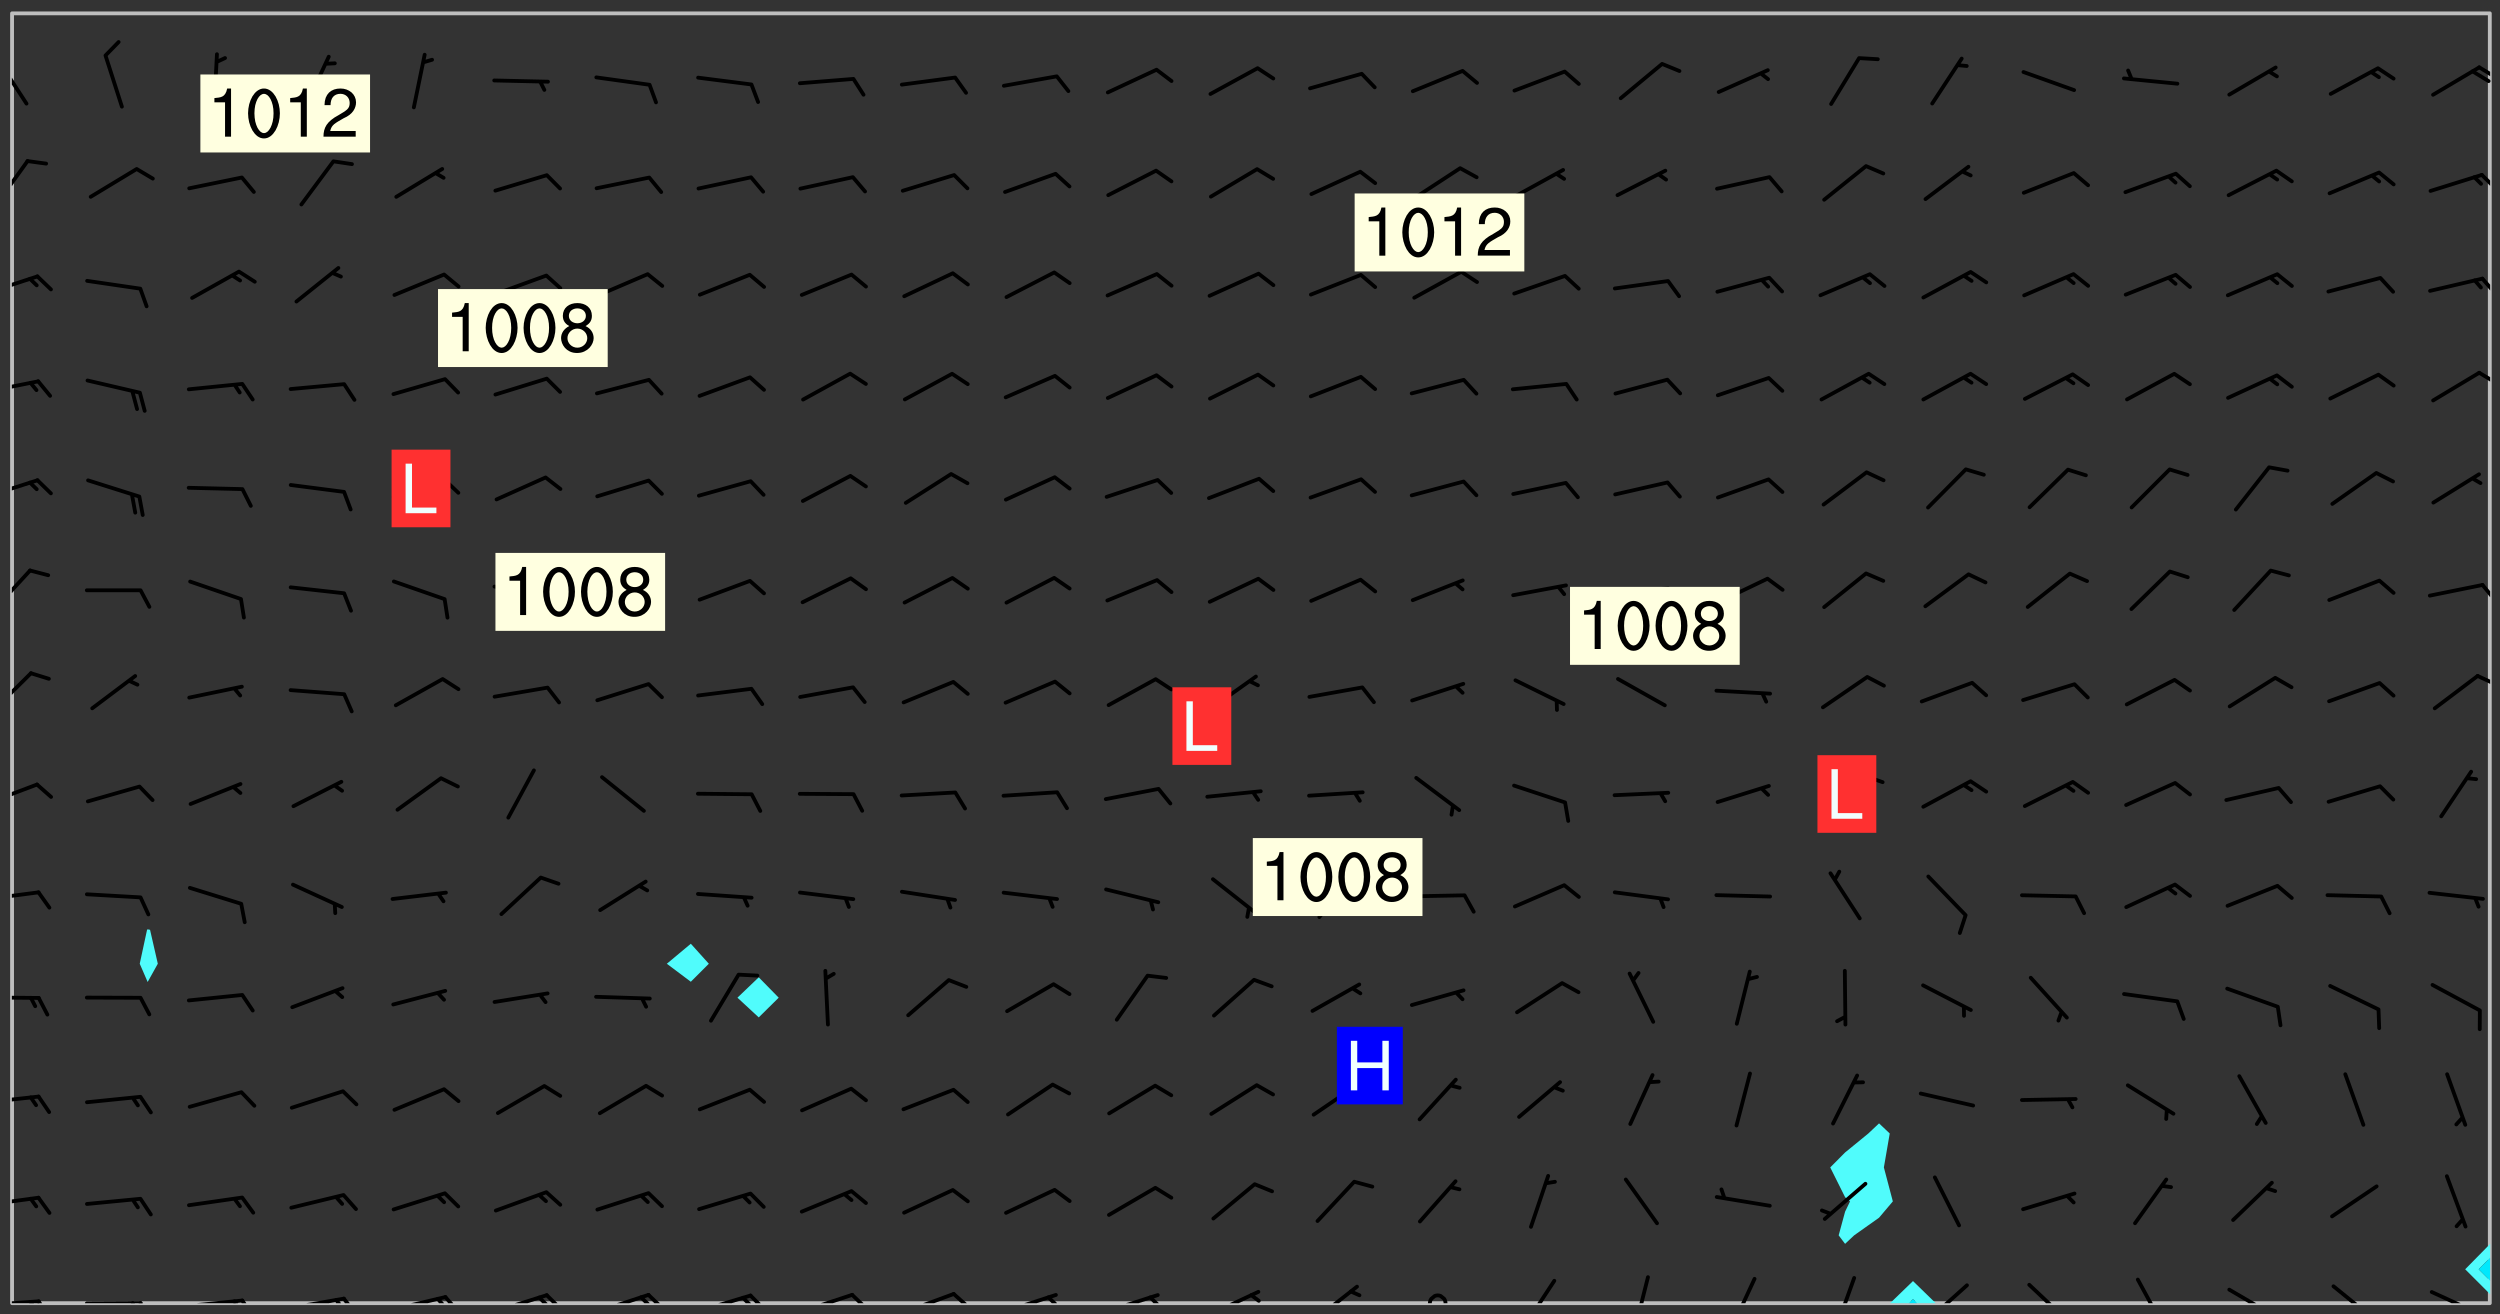 <svg xmlns="http://www.w3.org/2000/svg" role="img" xmlns:xlink="http://www.w3.org/1999/xlink" viewBox="142.45 309.95 326.84 171.84"><rect x="142.45" y="309.95" width="326.84" height="171.84" fill="#333333" stroke="none"/><defs><clipPath id="a"><path d="M144 311.672h1v168.656h-1zm0 0"/></clipPath><clipPath id="b"><path d="M144 311.672h324v168.656H144zm0 0"/></clipPath><clipPath id="c"><path d="M389 477h7v3.328h-7zm0 0"/></clipPath><clipPath id="d"><path d="M391 479h3v1.328h-3zm0 0"/></clipPath><clipPath id="e"><path d="M467 311.672h1V473h-1zm0 0"/></clipPath><clipPath id="f"><path d="M144 479h4v1.328h-4zm0 0"/></clipPath><clipPath id="g"><path d="M147 479h3v1.328h-3zm0 0"/></clipPath><clipPath id="h"><path d="M146 479h2v1.328h-2zm0 0"/></clipPath><clipPath id="i"><path d="M153 480h9v.328h-9zm0 0"/></clipPath><clipPath id="j"><path d="M160 480h3v.328h-3zm0 0"/></clipPath><clipPath id="k"><path d="M159 480h2v.328h-2zm0 0"/></clipPath><clipPath id="l"><path d="M166 479h9v1.328h-9zm0 0"/></clipPath><clipPath id="m"><path d="M173 479h3v1.328h-3zm0 0"/></clipPath><clipPath id="n"><path d="M172 479h3v1.328h-3zm0 0"/></clipPath><clipPath id="o"><path d="M180 479h8v1.328h-8zm0 0"/></clipPath><clipPath id="p"><path d="M187 479h3v1.328h-3zm0 0"/></clipPath><clipPath id="q"><path d="M186 479h2v1.328h-2zm0 0"/></clipPath><clipPath id="r"><path d="M193 479h8v1.328h-8zm0 0"/></clipPath><clipPath id="s"><path d="M200 479h3v1.328h-3zm0 0"/></clipPath><clipPath id="t"><path d="M199 479h2v1.328h-2zm0 0"/></clipPath><clipPath id="u"><path d="M206 479h9v1.328h-9zm0 0"/></clipPath><clipPath id="v"><path d="M213 479h3v1.328h-3zm0 0"/></clipPath><clipPath id="w"><path d="M212 479h3v1.328h-3zm0 0"/></clipPath><clipPath id="x"><path d="M220 478h8v2.328h-8zm0 0"/></clipPath><clipPath id="y"><path d="M226 478h4v2.328h-4zm0 0"/></clipPath><clipPath id="z"><path d="M226 479h2v1.328h-2zm0 0"/></clipPath><clipPath id="A"><path d="M233 479h8v1.328h-8zm0 0"/></clipPath><clipPath id="B"><path d="M240 479h3v1.328h-3zm0 0"/></clipPath><clipPath id="C"><path d="M239 479h2v1.328h-2zm0 0"/></clipPath><clipPath id="D"><path d="M246 478h9v2.328h-9zm0 0"/></clipPath><clipPath id="E"><path d="M253 478h3v2.328h-3zm0 0"/></clipPath><clipPath id="F"><path d="M260 478h8v2.328h-8zm0 0"/></clipPath><clipPath id="G"><path d="M266 478h4v2.328h-4zm0 0"/></clipPath><clipPath id="H"><path d="M273 478h8v2.328h-8zm0 0"/></clipPath><clipPath id="I"><path d="M279 479h2v1.328h-2zm0 0"/></clipPath><clipPath id="J"><path d="M286 479h9v1.328h-9zm0 0"/></clipPath><clipPath id="K"><path d="M292 479h2v1.328h-2zm0 0"/></clipPath><clipPath id="L"><path d="M300 478h8v2.328h-8zm0 0"/></clipPath><clipPath id="M"><path d="M305 479h3v1.328h-3zm0 0"/></clipPath><clipPath id="N"><path d="M314 477h7v3.328h-7zm0 0"/></clipPath><clipPath id="O"><path d="M329 479h3v1.328h-3zm0 0"/></clipPath><clipPath id="P"><path d="M341 477h5v3.328h-5zm0 0"/></clipPath><clipPath id="Q"><path d="M355 476h4v4.328h-4zm0 0"/></clipPath><clipPath id="R"><path d="M368 476h5v4.328h-5zm0 0"/></clipPath><clipPath id="S"><path d="M382 476h4v4.328h-4zm0 0"/></clipPath><clipPath id="T"><path d="M394 477h6v3.328h-6zm0 0"/></clipPath><clipPath id="U"><path d="M407 477h7v3.328h-7zm0 0"/></clipPath><clipPath id="V"><path d="M421 476h5v4.328h-5zm0 0"/></clipPath><clipPath id="W"><path d="M433 478h8v2.328h-8zm0 0"/></clipPath><clipPath id="X"><path d="M447 477h7v3.328h-7zm0 0"/></clipPath><clipPath id="Y"><path d="M460 478h8v2.328h-8zm0 0"/></clipPath><clipPath id="Z"><path d="M144 466h4v2h-4zm0 0"/></clipPath><clipPath id="aa"><path d="M144 453h4v2h-4zm0 0"/></clipPath><clipPath id="ab"><path d="M144 440h4v1h-4zm0 0"/></clipPath><clipPath id="ac"><path d="M144 426h4v2h-4zm0 0"/></clipPath><clipPath id="ad"><path d="M144 412h4v4h-4zm0 0"/></clipPath><clipPath id="ae"><path d="M144 397h3v7h-3zm0 0"/></clipPath><clipPath id="af"><path d="M466 398h2v2h-2zm0 0"/></clipPath><clipPath id="ag"><path d="M144 384h3v6h-3zm0 0"/></clipPath><clipPath id="ah"><path d="M466 386h2v3h-2zm0 0"/></clipPath><clipPath id="ai"><path d="M144 372h4v4h-4zm0 0"/></clipPath><clipPath id="aj"><path d="M144 359h4v3h-4zm0 0"/></clipPath><clipPath id="ak"><path d="M466 358h2v3h-2zm0 0"/></clipPath><clipPath id="al"><path d="M144 345h4v4h-4zm0 0"/></clipPath><clipPath id="am"><path d="M466 346h2v3h-2zm0 0"/></clipPath><clipPath id="an"><path d="M144 330h3v7h-3zm0 0"/></clipPath><clipPath id="ao"><path d="M466 332h2v3h-2zm0 0"/></clipPath><clipPath id="ap"><path d="M144 317h3v7h-3zm0 0"/></clipPath><clipPath id="aq"><path d="M466 318h2v3h-2zm0 0"/></clipPath><clipPath id="ar"><path d="M465 319h3v2h-3zm0 0"/></clipPath><g id="as" clip-path="url(#clip1)"><path fill="#fff" fill-opacity="0" fill-rule="evenodd" d="M0 0h1000v1000H0zm0 0"/><path fill="#d3d3d3" fill-opacity="0" fill-rule="evenodd" d="M162.152 355.867l-.234.293.059.234.117.172.176.234.293.348.113.059.117-.172.059-.234.176-.176.465-.176h.699l.234.293.289.816.059.176.176.23.352.234.699.699.172.176.234.348.234.41.289.582.41.465.23.234.234.176.117.23.176.293.172 1.164v.234l.059.289.059.117.117.117.348.41.117.172.176.176.176.234.117.172.172.352.059.234.234.406.234-.059-.176.176-.059.93h-.582l-.234-.113-.348.113-.117.117-.059.293-.059.176-.117.172-.465.293-.059.234-.059.113v.645l.059.172v.41l.059.059v.406l.059.406.117.176.059.059.23.641-.059.293v.699l-.059.582v.234l-.059.23-.055.352v1.922l.055.117h.426l-.367.117-.023.352.891 1.168 1.742.539 1.34.359v.539l.09.809.535.715 1.52.27.891-.086.09 1.164.535.18 1.16-.18 2.055-.984 1.16-.363 1.879-.176 1.695-.18-.18.719-1.516.086-1.25.09-.805.27-1.074.809.27.719.535.898-.18.625-.266.809.266 1.078.625.898.805.18 1.25-.18-.266.723.098.504.055.293v.172l.059.293v.406l.176.117.352.117h.406l.293-.176.113-.117.059-.117.117-.23.059-.176.352-.465.23-.176.176-.059.176.059.059.176.117.988.055.469.059.172.117.234.176.059.816.059h.289l.117.234.059.406.059.352v1.105l.117.293.117.348.289.699.176.352.582.754.352.176.172.059.469.234.641.465.348.234.293.176.293.055.23.062.816.348.293.176.113.172.352.352.117.176.523.641v.289l.059.352v.348l.059.352.059.289.117.059.172.059h.176l.582.234.176.117.176.289.176.234.113.234.293.23.117.117v.41l.059.055.289.234.234.117.059.117.117.172.059.117.23.234.059.176.234.059.117.059-.117.113-.059.117v.117l-.117.293-.117.289v.582l.176.117.117.059.059.117.117.117.113.059.176.348.059.352.059.406v.176l-.059.176-.117.699v.172l.117.176.293.293h.406l.176.117.117.172.117.293v.234h-.527l-.23-.234h-.234l-.176.059-.059.699.059.348.117.176.176.41.117.23.289.469.176.055h.523l.234.059.758.641.059.293v.234l.059.059.23.348v.352l-.117.172v.293l.293.289.293.176.172.059.293.176.293.117.582.406.289.234.293.176.219.16.016.012.23.176.641.523.176.234.117.176.176.176.113.172v.641l.117.176.469.117.582.117.234.059.23.113.293.117.113.059.586.352.289.172.176.062.176.055.176.059.699.352.289.176.234.055.289.176.234.117.641.406.293.117.172.059.234.059.41.059.23.059.234.117.059.172-.41.176.469.059.059.293.113.234.176.055.234.059.176.059.406.117.641.234.117.172.059.234v.176l-.059.117-.059.406.234.234.117.059.348.117.641.23.176.117.289.117.176.176.234.465.582 1.105.176.176.348.176.176.117.352.117 1.047.523.234.059.465.113.293.059.465.176.758.582.234.234.348.465.176.176.289.234.816.699.293.176.289.289.293.176.293.289.695.641.176.176.293.234.289.234.469.289.641.582.348.234.234.293.348.348.352.465.934.992.348.406.117.176.234.059.113.117.645.176.23.113.234.059.293.176.23.117.934.699.406.406.234.176.406.176.234.117.816.348.348.234.234.117.293.289.23.117.758.352.352.172.23.059.293.117.234.059.871.176h.816l.469.23.172.059.875.699.465.117.293.059.176.059.23.059.469.059.348.059.352.059.406.059h.293l.172.059v.23l.176.176h.293l.348.059.352.059.699.117h.641l.465-.234.293-.176.172-.117.41-.172.289-.176.934-.465.469-.293.523-.293.465-.172.465-.176 1.051-.465.289-.117.41-.117.289-.117.527-.176 1.516-.699.582-.348.289-.059.293-.059.348-.117.875-.23.352-.117h.113l.234-.059.875-.234.234-.059h.812l.352-.059.816-.117.172-.059.352-.055.293-.059.23-.059.816-.176.176-.059h.348l.234-.059.465-.117.758-.172.234-.059h.348l.41-.117.289-.059 1.285-.059h.289l.41-.059.23-.059h.176l.875-.117h.406l.41-.117h.348l.352-.113.871-.059h1.75l1.047.289.41.117.289.117.352.117.289.117 1.051.172.289.059h.293l.293.059.172.059.41.059.172.059.117.059h.117l.117.059.352.059h.113l.41.066 1.922.395 1.926.395 1.52.449 1.695.719 2.145.805 1.605-.719 1.43-.805 1.16-1.078 1.25-.449 3.035-.719 1.875-.359 2.145-1.348 2.234-1.254 2.5-1.258 1.695-.449 1.785-.18 1.16-.27.625.539 1.34-.27.715-.988.984-1.344.445-.18.805-.359 1.875-.539 1.785-.449 1.25-.27 1.16-.09 1.699-.09 1.961-.27 1.25-.09h.539l.625-.09h.891l2.145-.18 2.41-.18 2.59-.09 1.695.18 1.609.09 1.43.359 1.16.719 1.875.988 1.16 1.527.266.715.629.09.355.898.535.539.535 1.527 1.074.359h.535l-.805.535.09 1.707.715 2.695.891.805.895.988.715 1.258 1.785.539 1.52-.18.355 1.344 1.609-.805.98-.539.27.27.316-.215.219-.145.801.449.449-.359h.355l.535-.27.539-.719.535-.27.625-.988 1.16.449.84.371 1.395.617 1.695-.18h1.605l1.785.09.18-1.707.535-1.344.805.27.492.848.402.406-.09.539v.359l.715.449.711-.27h1.43l.359.988.445 1.258.715 1.344 1.25.629 1.695.629.715-.18.18-.539.98-.09.449.359.086 1.258-.266.629-.535.18v.539l.715.984.266.539.984.988.801 1.078-.266.359-.09.898-.625 2.332-.355 2.066-.09 1.793-.18.719-.09.539v1.438l-.98 1.883-.359 1.707-.535.898-.805 1.168-.266.539 2.055 1.254.086.359-.355.539-.09-.18v.809l.09 1.438-.445.715-1.074.094-.266.715.535.898.805.719 1.16.809 1.34.27.445.359-.355.449-1.789-.09-1.25-.449-.715-.719-.625-.09-.176 3.59-.188 1.309h89.359V311.703h-55.27v49.082l.762.125 3.289.543 2.023 2.836v2.754l2.352.332 2.348.332h4.051l-1.379 4.16-2.023.707-2.023.703-.543.344-2.594 1.617-.188.117-2.023-2.078-.73-2.742-2.672-2.078-1.375-3.5-.066-.082-1.957-2.672 2.75-1.418v-49.082H294.422v91.414l.117.031.133.012.074.074.105.047.09.059.086.059.09.059.297.297.059.09.031.117.027.117.016.137-.031.117-.059.09-.059.086-.043.105-.047.102-.027.121v.145l.176.27.148.148.074.086.074.074.043.105.062.09.059.086.043.105.059.09.047.102.043.105.059.086.117.18.074.074.062.086.059.09.043.105.059.09.059.086.062.09.059.09.043.102.117.18.074.074.059.086.074.074.09.059.105.047h.148l.133-.016.133.016.102-.047.074-.074.047-.102-.016-.133v-.148l-.047-.105-.027-.117-.047-.102-.027-.121-.043-.102-.062-.09-.043-.102-.043-.105-.031-.117-.016-.133-.012-.137.086-.059.059-.086.121-.031.043.105.016.133v.117l.059.102.059.09.09.059.148.148.059.09.043.105-.012.102.086.059.105.047.086.059.09.059.074.074-.117.027-.105.047-.086.059-.074.074-.059.09-.062.086-.027.121-.047.102-.043.105-.031.117-.012.133-.016.133v.148l.027.117.047.105.043.102.059.09.074.074.09.059.074.074.09.059.059.09.043.105.047.102.117.031.133.016h.148l.117-.031.105.043.043.105.047.102.027.121L299.5 410l.027.117.031.121.027.117.105.043.102.047.133-.016.148.148.062.086.074.074.07.074.09.062.105.043.102.043.117.031.137.016.117-.031.074-.074.027-.117-.012-.133-.031-.121-.027-.117.043-.105h.117l.09.062.117.027h.148l.133.016h.148l.133.016.133-.016h.148l.133-.016.133-.012.137.012.117-.027.133-.016.191-.059-.059.176-.016.133-.027.121-.016.133-.059.086-.133.016-.105.047-.105.043-.117.031-.117.027-.266.031h-.148l-.133.016-.074.074.059.086.148.148.117.18.074.07.09.062.09.059.086.059.09.059.102.043.105.062.105.043.086.059.105.047.102.043.18.117.059.09-.043.102-.047.105.016.133.223.223.059.09.043.102.031.121.043.102.016.133.031.117.012.137.031.117.148.148.102.043.105.043.117.031.133.016.137.016h.117l.117-.031.09-.059.043-.105.047-.102.043-.105.031-.117.012-.133v-.148l-.012-.133-.016-.133-.031-.117-.043-.105-.047-.105-.043-.102-.043-.105-.016-.133.016-.133.027-.117.031-.117.027-.121.047-.102.09-.059.086-.062.074-.074.09-.059.223-.223.059-.086.074-.074.117-.18.059-.086v-.148l-.074-.074-.102-.047-.105-.043-.102-.043-.059-.09-.047-.105-.027-.117.09-.059.117-.031.102-.043.18-.117.148-.148.012-.133-.012-.105-.09-.059-.133.016h-.148l-.133.016-.133-.016-.121-.031-.086-.059-.074-.074-.059-.09-.062-.086-.117-.18-.059-.086.031-.121.086-.059.121-.031.059-.086v-.121l-.031-.117-.059-.09-.059-.086-.047-.105-.027-.117-.016-.133.059-.09.074-.074.09-.059.117-.18.074-.074.059-.086.148-.148.121-.031.133-.016.133.016.074.074.043.105.016.133-.031.117-.117.031-.133.012-.148.148-.043.105-.047.102-.027.121-.031.117v.148l.031.117.043.105.059.09.074.07.074.074.117.031.121.027.117-.027.133-.016h.117l.09.059.074.074.047.105.059.086.102.047.133.016.105.043.086.059-.012.105-.074.074-.18.117-.059.09-.09.059-.07.074-.074.074-.062.09-.027.117-.016.133.016.133-.016.133v.148l.016.133.027.117.031.121.074.074.09.059.086.059.09.059.117.031v.086l-.102.047-.09.059-.266.031-.117.027h-.148l-.105.043-.102.047-.059.09-.062.234-.012.133-.031.121-.016.133v.293l-.012.133.012.137.016.133.133.016.133.012.121.031.086.059.074.074.047.105.043.102.016.133v.445l-.016.133v.445l.031.266.027.117.016.133.031.117.086.211.031.266v.148l-.031.117-.027.117-.031.121-.027.117-.031.117-.031.121-.012.133-.016.133.09.059.117-.031.102.016.047.105-.031.266v.441l-.043.105-.047.105-.043.102-.043.105-.059.086-.031.121-.043.117-.031.117-.016.133.016.133.059.09.105.047.086.059.059.086-.012.137-.031.117-.043.102v.445l-.016.133v.148l-.031.117-.043.105-.027.117-.047.105-.043.102-.031.121-.027.117-.031.133-.031.117-.027.117-.043.105-.031.117-.031.121-.012.133-.016.133v.297l.027.117v.148l.047.398.027.117.059.09.121.031h.148l.133-.016.059.09v.117l-.059.09-.09.059-.102.043-.105.047-.09.059-.086.059-.137.016-.117-.031-.133-.016-.102.047-.062.086-.012.137-.016.133-.031.117-.027.117-.016.133-.031.121v.297l.016.133.031.117v.148l.012.133v.148l-.027.117-.047.102-.027.121-.031.117-.059.09-.074.074-.102.043-.105.047-.117.027-.121.031-.102-.047.059-.086.105-.047.027-.117.031-.117.027-.121.031-.117v-.148l.016-.133-.031-.117-.043-.105-.105.016-.074.074-.102.043-.09.062-.074.074-.043.102-.016.133-.031.117L304.25 426l-.031.117-.027.117-.031.121-.027.117-.031.117-.043.105-.09.059h-.09l-.117-.031-.031-.086.016-.137-.031-.117v-.148l-.012-.133v-.148l-.062-.234-.027-.121-.043-.102-.047-.105-.059-.086-.059-.09-.043-.105-.062-.086-.148-.148-.07-.074-.105-.047-.105-.043-.102-.043-.297-.297-.09-.074-.086-.059-.105-.043-.09-.062-.086-.059-.105-.043-.09-.059-.086-.062-.074-.07-.105-.047-.086-.059-.105-.043-.09-.062-.102-.043-.105-.043-.086-.059-.105-.047-.105-.043-.102-.047-.09-.059-.102-.043-.105-.043-.09-.062-.117-.027-.133-.016-.133.016H299.75l-.133.016-.117-.031-.09-.059-.074-.074-.09-.059-.102-.047h-.148l-.121-.027-.102-.043-.074-.074-.117-.18-.09-.059-.102-.043-.09-.062-.105-.043-.09-.059-.086-.059-.105-.047-.059-.086-.059-.09-.043-.105-.047-.102-.074-.074-.086-.059-.074-.074-.09-.059-.223-.223-.043-.105-.031-.266.105-.043h.145l.105.043.074.074.09.059.086.059.105.047.09.059.148.148.07.074.148.148.062.086.074.074.086.059.074.074.09.062.09.059.086.059.27.176.102.047.105.043.102.043.047-.074.059-.086.074-.074.07-.074.105.043.074.074.059.09.043.102.047.105.043.105.121.027.117-.027.074-.09.043-.105.059-.09.074-.074.105-.043.117-.027.133.012.09.059.148.148.059.09.043.105.047.102.043.105.043.102.105.047.105.043.133.016.086-.059.059-.09.074-.074.105-.043.117.027.105.047.102.043.105.043.102.047.18.117v.117l-.016.133.016.133.016.137.059.086.102.047.121.027.117.031h.148l.117-.031.059-.09.18-.117.059-.09.074-.074.059-.086.117-.18.18-.117.117.031.09.059.043.074-.016.133v.117l.09.059h.148l.133-.016.133-.012.266-.031.105-.043.117-.031.121-.027.074-.074.07-.074.062-.09-.016-.105-.047-.102-.102-.043-.105-.016-.117.027-.266.031h-.148l-.074-.074-.09-.059-.117-.031-.117-.027-.133-.016h-.148l-.133.016h-.297l-.105-.047-.148-.148-.043-.102-.059-.09.223-.223.086-.059.105-.043.117-.031.133-.016.133.016.137.016.102.043.133-.012.09-.062.102-.043.062-.09-.047-.102-.09-.059-.117-.031-.102-.043-.059-.09-.062-.09v-.117l.016-.133.105-.047.074-.07v-.121l-.09-.059-.031-.117.09-.059.074-.074.043-.105.059-.09.047-.102.016-.133v-.148l-.047-.105-.043-.102-.09-.059-.133-.016-.102-.043-.137-.016-.117-.031h-.445l-.133-.016-.133-.012-.133-.016-.117-.031h-.148l-.133-.016-.133-.012-.266-.031-.121-.043-.086-.059-.074-.074v-.148l.012-.133.105-.047.102-.043.133-.016h.152l.133-.016h.293l.121.031.102.043.09.059.234.062.121-.047.09-.059.102-.043.133-.016.105.043.102.047.133.012.121-.027h.145l.121-.031.117-.027.105-.047.074-.074.086-.059.148-.148.059-.086.047-.105.027-.117.016-.105-.102-.043-.09-.059-.117-.031-.105-.043-.09-.062-.074-.086-.074-.074-.102-.043-.105-.047-.102-.043-.059-.09-.047-.102-.086-.211-.062-.086-.059-.09-.074-.074-.086-.059h-.27l-.117.031-.09.059-.102.043-.133.016-.105-.016-.027-.117-.062-.09-.117-.031-.102-.043-.148-.148-.031-.117-.016-.105.074-.074.18-.117.117-.027.117-.031.137.016.102.043.105.043.102.047.105.043.117.031.133.016.117.027.133.016.105-.016.09-.059-.074-.074-.105-.043-.074-.074-.074-.09-.148-.148-.086-.059-.09-.059-.074-.074-.09-.059-.102-.047-.121-.027-.102-.047-.105-.043-.117-.031-.102-.043-.121-.031h-.148l-.117.031-.105.043-.086.062-.18.117-.086.059-.09.059-.105.047-.086.059-.105.043-.102.043-.105.047-.074.074-.059.09-.059.086-.047.105-.059.086-.074.074-.133-.012-.117-.031h-.117l-.074.074-.09.059-.074.074-.09.059-.086.059-.105.047-.102.043-.137.016-.102-.043-.148-.148-.105-.047h-.086l-.105.047-.102.043-.121.031-.117-.031-.074-.074v-.117l.031-.121.074-.07.059-.09.074-.074.117-.031.105-.043h.293l.133-.016.137-.016.102-.043.09-.059.102-.047.09-.059.133-.012.09.059.133.012.09-.059.086-.059.105-.043.09-.059.086-.062.09-.059.148-.148.059-.086.059-.09.105-.043.133-.016.117.027.121.031.059-.059.059-.09.031-.266.027-.117.105.012.133.016.102-.043.09-.059.059-.09.074-.074.059-.09.047-.102.012-.133-.012-.133-.047-.105-.148-.148-.059-.09-.059-.086-.043-.105v-.445l.016-.133v-.148l.012-.133-.059-.059-.09.059-.102-.043-.18-.117-.086-.059-.062-.09-.059-.09-.074-.074-.086-.059-.121.031-.102.012-.105.047-.086.059-.105.043-.148.148-.09.059-.086.059-.09.062-.105.043-.133.016v-.121l.105-.043.117-.031.074-.07.043-.105v-.148l-.027-.117-.148-.148-.133-.016h-.148l-.117.031-.105.043-.102.043-.09.062-.117.027-.074-.074.012-.133-.043-.102-.043-.105-.09-.059-.117.027-.121.031-.117.031-.102.043-.121.031-.102.043-.105.043-.09.059-.102.016v-.117l.016-.133-.059-.09-.074.043-.148.148-.059.09-.074.074-.047.105-.043.102-.074.074-.059.09-.074.074-.059.086-.074.074-.09.062-.074.07-.074.074-.102.016-.133.016-.105-.043v-.121l.148-.148.043-.102.059-.09.047-.102.043-.105.059-.09.031-.117.043-.102.031-.121.027-.117.047-.105.043-.102.043-.105.074-.07.09-.062.09-.059.102-.043h.297l.266-.031.105-.043-.074-.074-.117-.031-.105-.043-.09-.059-.102-.047-.09-.059-.102-.043-.105-.043-.09-.062-.086-.059-.105-.043-.102-.043-.121-.031-.117-.031-.102-.043L297.5 410.25l-.102-.043-.09-.059-.043-.105-.016-.133.102-.043.133-.016.137.016.133-.016.102-.043.059-.09.016-.105-.09-.059-.074-.074-.102-.043-.09-.059-.148-.148-.043-.105-.016-.133v-.293l-.059-.09-.09-.059-.074-.074-.043-.105-.031-.117-.059-.09-.074-.074-.117-.027-.074-.074-.09-.059-.09-.062-.086-.059-.074-.074-.059-.086-.047-.105-.086-.059-.148-.148-.195-.059-.133.016-.102.043-.074.074-.047.102-.043.105-.059.09-.059.086-.297.297-.09.059h-.086l-.062-.086-.043-.105.031-.117.059-.09.027-.117-.012-.133-.09-.062-.105.047-.117.027-.117.031-.27.176-.102.047-.117.027-.105.047-.09.059-.102.043-.059-.086-.047-.105.016-.133.047-.105.07-.074.074-.07.059-.09v-.148l-.043-.105h-.238l-.102.047-.031.117-.027.117-.031.121-.074.043-.133.016-.074-.047-.043-.102-.043-.105-.047-.102-.043-.105-.121.031-.102.043-.133.016-.117.031-.105.043-.09.059-.102.047-.121.027-.133.016-.102-.043-.059-.09-.047-.105-.043-.102-.043-.105v-.117l.059-.09.086-.059.18-.117.102-.047.105-.043.105-.059.102-.043.09-.062.102-.043.105-.059.102-.047.09-.059.105-.043.102-.043.09-.062.102-.043.137-.016.117.031.102.043.121.031.102.043.105.047.102.043.105.043.102.047.105.043.102.043.105.047.086.059.105.043.117.031.105.043.102.047.09.059.105.043.102.043.105.047.117.027.102.047.121.027h.148l.086-.059.016-.102.059-.09-.027-.117-.074-.074-.117-.18-.074-.074-.09-.074-.18-.117-.086-.059-.105-.043-.102-.047-.27-.176-.059-.09-.074-.074-.059-.09-.043-.102-.031-.117-.016-.137v-.562l-.012-.133-.016-.133-.031-.117-.016-.133-.012-.133-.031-.121-.223-.223-.059-.086-.016-.105.031-.117.133-.016v-91.414H172.992v1.453l-.059.234-.352 1.051-.172.523-.117.348-.176.41-.117.172-.234.293-.23.059h-.352l-.117.059-.23.406v.293l.117.176.23.23.117.234.641.758.293.465.176.234.23.352.234.348.641.816.176.465.172.41.117.695.176.469.117 1.398.059.465v.875l.117 1.047v4.781l-.059.465-.352 1.281-.176.523-.113.41-.352.93L172.934 336l-.234.582-.117.176-.172.348-.176.406-.352.816-.059.293-.113.293-.117.289-.059.176-.117.875-.059.406-.059.117-.059.176-.059.172-.23.527-.117.172v.234l-.117.234-.059.172-.176.586v.289l-.059.176v.293l-.059.113-.059.527v.172l-.055.234v2.621l-.176.816-.117.176-.176.234-.117.172-.113.234-.586.934-.23.289-.293.465-.176.234-.289.352-.352.699-.113.23-.176.41-.176.23-.406.527-.816.699-.293.172-.289.234-.176.117-.176.176-.523.406-.527.176-.172.176-.234.055-.641.176h-.758m12.211 31.023l-1.074.449.359.895 1.25-.715.445-.539-.98-.09"/><path fill="#d3d3d3" fill-opacity="0" fill-rule="evenodd" d="M201.508 416.598h-.895l.449.629.98.359.805-.09.445-.988-.176.09-.715-.355-.895.355m154.621 59.07l-.059-.523v-.293l.113-.293.059-.23.469-.469h.113l.117-.113.117-.059h.176l.234-.059h.348l.234.059.117.059.23.172.059.176.117.582v.293l-.117.176-.172.289-.176.176-.527.523-.23.234-.117.059h-.176l-.117-.059-.406-.293-.176-.117-.117-.059-.059-.113-.055-.117m6.641-10.957l-.059-.172v-1.109l.059-.172.176-.059.172-.059h.176l.234-.059.117.059.059.699-.059.172-.117.176-.117.059-.234.523-.113.059h-.234l-.059-.117m9.613-14.391l-.117-.176v-.699l.293-.875.117-.172.176-.352.113-.23.117-.293.352-.758.117-.23.172-.234h.176l.117-.059h.641l.117.059.234.234.172.113.352.293.117.117.113.176v.113l.117.059.117.117v.699l-.059.176v.23l-.059.176-.348 1.051-.117.23-.117.234-.117.059-.23.234-.641.289h-.875l-.41-.117-.641-.465"/><path fill="none" stroke="#bebebe" stroke-linecap="round" stroke-linejoin="round" stroke-miterlimit="10" stroke-width=".5" d="M467.957 311.695H144.027v168.625h323.93v-168.625"/><g clip-path="url(#a)"><path fill="#fff" fill-opacity="0" fill-rule="evenodd" d="M144 475.891v4.438h.004H144V311.672h.004H144v164.219"/></g><g clip-path="url(#b)"><path fill="#fff" fill-opacity="0" fill-rule="evenodd" d="M144.004 480.328V311.672h17.75v119.777l-.078.059-.957 4.438 1.035 2.387 1.328-2.387-1.016-4.438-.312-.059V311.672h71.012v121.656l-3.137 2.617 3.137 2.355 2.355-2.355-2.355-2.617V311.672h8.879v126.047l-2.785 2.664 2.785 2.578 2.609-2.578-2.609-2.664V311.672h146.465V456.812l-1.402 1.324-3.035 2.48-1.945 1.957 1.945 3.895.648.547-.648 1.344-.84 3.094.84 1.113 1.184-1.113 3.254-2.305 1.805-2.133-1.172-4.441.766-4.438-1.398-1.324V311.672h79.887v160.91l-3.258 3.309 3.258 3.258v1.18h-72.473l-2.977-2.898-2.996 2.898H144.004"/></g><path fill="#50fcfc" fill-rule="evenodd" d="M161.754 438.332l-1.035-2.387.957-4.438.078-.059.312.059 1.016 4.438-1.328 2.387m71.012-.031l-3.137-2.355 3.137-2.617 2.355 2.617-2.355 2.355m8.879 4.66l-2.785-2.578 2.785-2.664 2.609 2.664-2.609 2.578m142.027 23.508l-1.945-3.895 1.945-1.957 3.035-2.48 1.402-1.324 1.398 1.324-.766 4.438 1.172 4.441-1.805 2.133-3.254 2.305-1.184 1.113-.84-1.113.84-3.094.648-1.344-.648-.547"/><g clip-path="url(#c)"><path fill="#50fcfc" fill-rule="evenodd" d="M389.551 480.328h2.441l.555-.535.551.535h2.426l-2.977-2.898-2.996 2.898"/></g><g clip-path="url(#d)"><path fill="#00e8fc" fill-rule="evenodd" d="M391.992 480.328l.555-.535.551.535h-1.105"/></g><path fill="#50fcfc" fill-rule="evenodd" d="M467.996 479.148l-3.258-3.258 3.258-3.309v1.793l-1.492 1.516 1.492 1.492v1.766"/><path fill="#00e8fc" fill-rule="evenodd" d="M467.996 477.383l-1.492-1.492 1.492-1.516v3.008"/><path fill="#50fcfc" fill-rule="evenodd" d="M467.996 477.383v1.766l.004.004v-1.766l-.004-.004"/><path fill="#00e8fc" fill-rule="evenodd" d="M467.996 474.375v3.008l.004.004v-3.016l-.004.004"/><path fill="#50fcfc" fill-rule="evenodd" d="M467.996 472.582v1.793l.004-.004v-1.793l-.004.004"/><g clip-path="url(#e)"><path fill="#fff" fill-opacity="0" fill-rule="evenodd" d="M467.996 311.672H468v160.906-160.906h-.004"/></g><g clip-path="url(#f)"><path fill="none" stroke="#000" stroke-linecap="round" stroke-linejoin="round" stroke-miterlimit="10" stroke-width=".5" d="M147.504 480.082l-7.008.492"/></g><g clip-path="url(#g)"><path fill="none" stroke="#000" stroke-linecap="round" stroke-linejoin="round" stroke-miterlimit="10" stroke-width=".5" d="M147.504 480.082l1.301 2.082"/></g><g clip-path="url(#h)"><path fill="none" stroke="#000" stroke-linecap="round" stroke-linejoin="round" stroke-miterlimit="10" stroke-width=".5" d="M146.484 480.156l.652 1.039"/></g><g clip-path="url(#i)"><path fill="none" stroke="#000" stroke-linecap="round" stroke-linejoin="round" stroke-miterlimit="10" stroke-width=".5" d="M160.828 480.309l-7.027.039"/></g><g clip-path="url(#j)"><path fill="none" stroke="#000" stroke-linecap="round" stroke-linejoin="round" stroke-miterlimit="10" stroke-width=".5" d="M160.828 480.309l1.164 2.16"/></g><g clip-path="url(#k)"><path fill="none" stroke="#000" stroke-linecap="round" stroke-linejoin="round" stroke-miterlimit="10" stroke-width=".5" d="M159.805 480.316l.582 1.078"/></g><g clip-path="url(#l)"><path fill="none" stroke="#000" stroke-linecap="round" stroke-linejoin="round" stroke-miterlimit="10" stroke-width=".5" d="M174.125 479.977l-6.992.703"/></g><g clip-path="url(#m)"><path fill="none" stroke="#000" stroke-linecap="round" stroke-linejoin="round" stroke-miterlimit="10" stroke-width=".5" d="M174.125 479.977l1.363 2.039"/></g><g clip-path="url(#n)"><path fill="none" stroke="#000" stroke-linecap="round" stroke-linejoin="round" stroke-miterlimit="10" stroke-width=".5" d="M173.109 480.078l.68 1.02"/></g><g clip-path="url(#o)"><path fill="none" stroke="#000" stroke-linecap="round" stroke-linejoin="round" stroke-miterlimit="10" stroke-width=".5" d="M187.406 479.73l-6.922 1.195"/></g><g clip-path="url(#p)"><path fill="none" stroke="#000" stroke-linecap="round" stroke-linejoin="round" stroke-miterlimit="10" stroke-width=".5" d="M187.406 479.73l1.504 1.941"/></g><g clip-path="url(#q)"><path fill="none" stroke="#000" stroke-linecap="round" stroke-linejoin="round" stroke-miterlimit="10" stroke-width=".5" d="M186.398 479.906l.754.969"/></g><g clip-path="url(#r)"><path fill="none" stroke="#000" stroke-linecap="round" stroke-linejoin="round" stroke-miterlimit="10" stroke-width=".5" d="M200.68 479.523l-6.84 1.609"/></g><g clip-path="url(#s)"><path fill="none" stroke="#000" stroke-linecap="round" stroke-linejoin="round" stroke-miterlimit="10" stroke-width=".5" d="M200.68 479.523l1.617 1.848"/></g><g clip-path="url(#t)"><path fill="none" stroke="#000" stroke-linecap="round" stroke-linejoin="round" stroke-miterlimit="10" stroke-width=".5" d="M199.684 479.758l.809.926"/></g><g clip-path="url(#u)"><path fill="none" stroke="#000" stroke-linecap="round" stroke-linejoin="round" stroke-miterlimit="10" stroke-width=".5" d="M213.93 479.277l-6.707 2.102"/></g><g clip-path="url(#v)"><path fill="none" stroke="#000" stroke-linecap="round" stroke-linejoin="round" stroke-miterlimit="10" stroke-width=".5" d="M213.93 479.277l1.746 1.727"/></g><g clip-path="url(#w)"><path fill="none" stroke="#000" stroke-linecap="round" stroke-linejoin="round" stroke-miterlimit="10" stroke-width=".5" d="M212.953 479.586l.871.859"/></g><g clip-path="url(#x)"><path fill="none" stroke="#000" stroke-linecap="round" stroke-linejoin="round" stroke-miterlimit="10" stroke-width=".5" d="M227.23 479.238l-6.68 2.184"/></g><g clip-path="url(#y)"><path fill="none" stroke="#000" stroke-linecap="round" stroke-linejoin="round" stroke-miterlimit="10" stroke-width=".5" d="M227.23 479.238L229 480.938"/></g><g clip-path="url(#z)"><path fill="none" stroke="#000" stroke-linecap="round" stroke-linejoin="round" stroke-miterlimit="10" stroke-width=".5" d="M226.258 479.555l.883.852"/></g><g clip-path="url(#A)"><path fill="none" stroke="#000" stroke-linecap="round" stroke-linejoin="round" stroke-miterlimit="10" stroke-width=".5" d="M240.57 479.324l-6.73 2.012"/></g><g clip-path="url(#B)"><path fill="none" stroke="#000" stroke-linecap="round" stroke-linejoin="round" stroke-miterlimit="10" stroke-width=".5" d="M240.57 479.324l1.727 1.746"/></g><g clip-path="url(#C)"><path fill="none" stroke="#000" stroke-linecap="round" stroke-linejoin="round" stroke-miterlimit="10" stroke-width=".5" d="M239.594 479.617l.859.871"/></g><g clip-path="url(#D)"><path fill="none" stroke="#000" stroke-linecap="round" stroke-linejoin="round" stroke-miterlimit="10" stroke-width=".5" d="M253.859 479.234l-6.676 2.191"/></g><g clip-path="url(#E)"><path fill="none" stroke="#000" stroke-linecap="round" stroke-linejoin="round" stroke-miterlimit="10" stroke-width=".5" d="M253.859 479.234l1.77 1.699"/></g><g clip-path="url(#F)"><path fill="none" stroke="#000" stroke-linecap="round" stroke-linejoin="round" stroke-miterlimit="10" stroke-width=".5" d="M267.133 479.117l-6.594 2.422"/></g><g clip-path="url(#G)"><path fill="none" stroke="#000" stroke-linecap="round" stroke-linejoin="round" stroke-miterlimit="10" stroke-width=".5" d="M267.133 479.117l1.828 1.637"/></g><g clip-path="url(#H)"><path fill="none" stroke="#000" stroke-linecap="round" stroke-linejoin="round" stroke-miterlimit="10" stroke-width=".5" d="M280.492 479.246l-6.684 2.164"/></g><g clip-path="url(#I)"><path fill="none" stroke="#000" stroke-linecap="round" stroke-linejoin="round" stroke-miterlimit="10" stroke-width=".5" d="M279.52 479.562l.883.852"/></g><g clip-path="url(#J)"><path fill="none" stroke="#000" stroke-linecap="round" stroke-linejoin="round" stroke-miterlimit="10" stroke-width=".5" d="M293.812 479.262l-6.695 2.133"/></g><g clip-path="url(#K)"><path fill="none" stroke="#000" stroke-linecap="round" stroke-linejoin="round" stroke-miterlimit="10" stroke-width=".5" d="M292.84 479.57l.879.859"/></g><g clip-path="url(#L)"><path fill="none" stroke="#000" stroke-linecap="round" stroke-linejoin="round" stroke-miterlimit="10" stroke-width=".5" d="M306.965 478.84l-6.367 2.977"/></g><g clip-path="url(#M)"><path fill="none" stroke="#000" stroke-linecap="round" stroke-linejoin="round" stroke-miterlimit="10" stroke-width=".5" d="M306.039 479.273l.98.738"/></g><g clip-path="url(#N)"><path fill="none" stroke="#000" stroke-linecap="round" stroke-linejoin="round" stroke-miterlimit="10" stroke-width=".5" d="M319.859 478.16l-5.527 4.336"/></g><path fill="none" stroke="#000" stroke-linecap="round" stroke-linejoin="round" stroke-miterlimit="10" stroke-width=".5" d="M319.055 478.793l1.125.496"/><g clip-path="url(#O)"><path fill="none" stroke="#000" stroke-linecap="round" stroke-linejoin="round" stroke-miterlimit="10" stroke-width=".5" d="M331.434 480.328l-.02-.199-.059-.191-.094-.176-.461-.379-.191-.059-.199-.02-.199.02-.191.059-.457.379-.098.176-.059.191-.02.199.02.199.059.191.098.18.457.375.191.059.199.02.199-.02.191-.059.461-.375.094-.18.059-.191.02-.199"/></g><g clip-path="url(#P)"><path fill="none" stroke="#000" stroke-linecap="round" stroke-linejoin="round" stroke-miterlimit="10" stroke-width=".5" d="M341.797 483.266l3.859-5.871"/></g><g clip-path="url(#Q)"><path fill="none" stroke="#000" stroke-linecap="round" stroke-linejoin="round" stroke-miterlimit="10" stroke-width=".5" d="M356.184 483.734l1.715-6.812"/></g><g clip-path="url(#R)"><path fill="none" stroke="#000" stroke-linecap="round" stroke-linejoin="round" stroke-miterlimit="10" stroke-width=".5" d="M368.879 483.516l2.953-6.375"/></g><g clip-path="url(#S)"><path fill="none" stroke="#000" stroke-linecap="round" stroke-linejoin="round" stroke-miterlimit="10" stroke-width=".5" d="M382.484 483.637l2.375-6.613"/></g><g clip-path="url(#T)"><path fill="none" stroke="#000" stroke-linecap="round" stroke-linejoin="round" stroke-miterlimit="10" stroke-width=".5" d="M394.371 482.676l5.23-4.691"/></g><g clip-path="url(#U)"><path fill="none" stroke="#000" stroke-linecap="round" stroke-linejoin="round" stroke-miterlimit="10" stroke-width=".5" d="M412.859 482.738l-5.113-4.82"/></g><g clip-path="url(#V)"><path fill="none" stroke="#000" stroke-linecap="round" stroke-linejoin="round" stroke-miterlimit="10" stroke-width=".5" d="M425.293 483.418l-3.352-6.18"/></g><g clip-path="url(#W)"><path fill="none" stroke="#000" stroke-linecap="round" stroke-linejoin="round" stroke-miterlimit="10" stroke-width=".5" d="M439.965 482.105l-6.066-3.551"/></g><g clip-path="url(#X)"><path fill="none" stroke="#000" stroke-linecap="round" stroke-linejoin="round" stroke-miterlimit="10" stroke-width=".5" d="M452.973 482.547l-5.453-4.434"/></g><g clip-path="url(#Y)"><path fill="none" stroke="#000" stroke-linecap="round" stroke-linejoin="round" stroke-miterlimit="10" stroke-width=".5" d="M466.754 481.793l-6.387-2.93"/></g><g clip-path="url(#Z)"><path fill="none" stroke="#000" stroke-linecap="round" stroke-linejoin="round" stroke-miterlimit="10" stroke-width=".5" d="M147.48 466.535l-6.961.957"/></g><path fill="none" stroke="#000" stroke-linecap="round" stroke-linejoin="round" stroke-miterlimit="10" stroke-width=".5" d="M147.48 466.535l1.438 1.988m-2.449-1.852l.719.996m13.625-.992l-6.996.676m6.996-.676l1.355 2.047m-2.375-1.949l.68 1.023m13.637-1.285l-6.957 1.004m6.957-1.004l1.449 1.98m-2.465-1.836l.727.992m13.539-1.465l-6.828 1.66m6.828-1.66l1.629 1.836m-2.621-1.594l.812.918m13.434-1.387l-6.703 2.113m6.703-2.113l1.746 1.723m-2.723-1.414l.875.859m13.367-1.312l-6.605 2.402m6.605-2.402l1.82 1.645m-2.781-1.293l.91.82m13.406-1.047l-6.688 2.152m6.688-2.152l1.762 1.707m-2.734-1.395l.879.855m13.43-1.109l-6.727 2.035m6.727-2.035l1.727 1.738m-2.707-1.441l.863.871m13.316-1.492l-6.496 2.684m6.496-2.684l1.891 1.562m-2.836-1.172l.945.781m13.25-1.312l-6.371 2.965m6.371-2.965l1.961 1.48m11.348-1.5l-6.355 3.004m6.355-3.004l1.965 1.465M293.5 465.242l-6.07 3.543m6.07-3.543l2.086 1.293m10.898-1.766l-5.406 4.488m5.406-4.488l2.27.93m10.742-1.254l-4.801 5.137m4.801-5.137l2.367.641m10.879-.703l-4.66 5.262m3.98-4.496l1.191.289m11.598-1.754l-2.25 6.66m1.922-5.691l1.211-.199M355 464.152l4.082 5.723m7.809-3.434l6.934 1.145m-5.926-.977l-.395-1.164m13.508 3.867l5.316-4.598m-4.543 3.926l-1.145-.441m17.93 1.953l-3.168-6.277m18.258 2.113l-6.719 2.051m5.742-1.754l.867.867m12.109-2.996l-4.086 5.715m3.492-4.883l1.215.16m13.184-.57l-5.066 4.871m4.328-4.164l1.168.383m13.266-.617l-5.828 3.926m17.453 1.332l-2.445-6.59m2.09 5.629l-.816.918"/><g clip-path="url(#aa)"><path fill="none" stroke="#000" stroke-linecap="round" stroke-linejoin="round" stroke-miterlimit="10" stroke-width=".5" d="M147.492 453.312l-6.984.773"/></g><path fill="none" stroke="#000" stroke-linecap="round" stroke-linejoin="round" stroke-miterlimit="10" stroke-width=".5" d="M147.492 453.312l1.383 2.027m-2.398-1.914l.691 1.012m13.645-1.094l-6.992.711m6.992-.711l1.363 2.039m-2.383-1.938l.684 1.02m13.535-1.723l-6.762 1.91m6.762-1.91l1.695 1.773m11.582-1.895l-6.688 2.152m6.688-2.152l1.762 1.711m11.453-1.98l-6.488 2.695m6.488-2.695l1.895 1.559m11.215-1.98l-6.074 3.539m6.074-3.539l2.082 1.293m11.219-1.316l-6.047 3.582m6.047-3.582l2.094 1.277m11.469-.77l-6.543 2.57m6.543-2.57l1.863 1.594m11.395-1.727l-6.43 2.832m6.43-2.832l1.93 1.52m11.445-1.375l-6.547 2.547m6.547-2.547l1.859 1.602m11.102-2.281l-5.84 3.906m5.84-3.906l2.164 1.16m11.242-1.02l-6.02 3.625m6.02-3.625l2.102 1.258m11.172-1.324l-5.938 3.758m5.938-3.758l2.133 1.215M320 451.719l-5.809 3.961m4.961-3.383l1.09.57m12.535-1.766l-4.734 5.191m4.047-4.434l1.188.305m13.129-.738l-5.359 4.543m4.578-3.883l1.141.457M358.496 450.5l-2.91 6.398m2.488-5.469l1.223-.074m11.941-1.059l-1.766 6.801m15.773-6.539l-3.152 6.281m2.695-5.367l1.227-.027m14.395 3.039l-6.848-1.57m20.25.715l-7.023.137m6.004-.117l.598 1.074m13.207.832l-5.965-3.715m5.098 3.176l-.082 1.223m13.012.52l-3.457-6.117m2.953 5.227l-.66 1.035m13.934.105l-2.367-6.617m15.688 6.613l-2.375-6.613m2.027 5.652l-.824.91"/><g clip-path="url(#ab)"><path fill="none" stroke="#000" stroke-linecap="round" stroke-linejoin="round" stroke-miterlimit="10" stroke-width=".5" d="M147.512 440.418l-7.023-.07"/></g><path fill="none" stroke="#000" stroke-linecap="round" stroke-linejoin="round" stroke-miterlimit="10" stroke-width=".5" d="M147.512 440.418l1.133 2.18m-2.152-2.191l.562 1.09m13.773-1.102l-7.027-.023m7.027.023l1.145 2.172m12.152-2.539l-6.988.715m6.988-.715l1.367 2.035m11.738-2.926l-6.57 2.492m5.613-2.129l.922.809m13.465-.816l-6.797 1.781m5.809-1.523l.828.902m13.543-.828l-6.938 1.121m5.93-.961l.742.98m13.625-.469l-7.023-.227m6 .195l.543 1.102m12.09-4.195l-3.613 6.023m3.613-6.023l2.453.125m8.887-.621l.34 7.02m-.293-6l1.055-.629m15.039.816l-5.312 4.602m5.312-4.602l2.289.887m11.41-.348l-6.078 3.527m6.078-3.527l2.082 1.293m10.207-2.41l-4.027 5.758m4.027-5.758l2.434.297m11.488.246l-5.246 4.676m5.246-4.676l2.305.852m11.445-.246l-6.113 3.461m5.227-2.957l1.031.66m13.492-.395l-6.758 1.922m5.777-1.641l.848.883m13.02-2.109l-5.898 3.816m5.898-3.816l2.145 1.191m6.676-2.438l3.09 6.309m-2.641-5.391l.719-.996m14.543-.18l-1.699 6.82m1.453-5.828l1.188-.297m11.562 6.23l-.078-7.027m.066 6.004l-1.078.586m17.488-1.465l-6.246-3.227m5.336 2.758l.016 1.227m13.445.234l-4.719-5.211m4.031 4.453l-.414 1.152m15.539-2.52l-6.961-.957m6.961.957l.844 2.301m12.297-1.594l-6.613-2.371m6.613 2.371l.355 2.426m12.812-2.078l-6.32-3.07m6.32 3.07l.09 2.453m13.16-2.32l-6.188-3.336m6.188 3.336l-.016 2.453"/><g clip-path="url(#ac)"><path fill="none" stroke="#000" stroke-linecap="round" stroke-linejoin="round" stroke-miterlimit="10" stroke-width=".5" d="M147.484 426.613l-6.969.91"/></g><path fill="none" stroke="#000" stroke-linecap="round" stroke-linejoin="round" stroke-miterlimit="10" stroke-width=".5" d="M147.484 426.613l1.422 2m11.918-1.344l-7.016-.402m7.016.402l1.023 2.23m12.141-1.391l-6.715-2.082m6.715 2.082l.457 2.41m12.695-1.988l-6.391-2.926m5.461 2.5l.07 1.227m14.469-2.68l-6.977.832m5.961-.711l.699 1.008m12.719-3.102L208 429.457m5.152-4.777l2.316.805m11.398-.281l-5.953 3.73M226 425.746l1.066.613m13.645.953l-7.012-.488m5.992.418l.5 1.117m13.816-.859l-6.973-.863m5.957.738l.438 1.145m13.879-.914l-6.945-1.074m5.934.918l.406 1.156m13.938-1.117l-6.977-.836m5.961.711l.441 1.145m13.812-.602l-6.824-1.676m5.832 1.434l.301 1.188m13.352.395l-5.516-4.355m4.711 3.723l-.219 1.207m13.738-5.527l-4.316 5.551m3.688-4.742l1.207.211M333.922 427l-7.023.137M333.922 427l1.195 2.145m11.836-3.469L340.5 428.461m6.453-2.785l1.914 1.535m11.656.316l-6.965-.918m5.953.785l.43 1.148m13.926-1.383l-7.023-.184m14.914-2.855l3.828 5.895m-3.273-5.035l.598-1.074m16.516 5.691l-4.879-5.059m4.879 5.059l-.762 2.332m15.148-4.785l-7.023-.152m7.023.152l1.105 2.191m11.887-3.742l-6.379 2.949m6.379-2.949l1.957 1.484m-2.883-1.055l.977.742m13.34-1.004l-6.527 2.613m6.527-2.613l1.871 1.586m11.691-.191l-7.023-.176m7.023.176l1.102 2.191m12.195-1.883l-6.984-.793m5.965.676l.453 1.141"/><g clip-path="url(#ad)"><path fill="none" stroke="#000" stroke-linecap="round" stroke-linejoin="round" stroke-miterlimit="10" stroke-width=".5" d="M147.289 412.516l-6.578 2.477"/></g><path fill="none" stroke="#000" stroke-linecap="round" stroke-linejoin="round" stroke-miterlimit="10" stroke-width=".5" d="M147.289 412.516l1.84 1.621m11.562-1.352l-6.754 1.934m6.754-1.934l1.707 1.766m11.492-2.102l-6.523 2.609m5.574-2.23l.938.793m13.199-1.461l-6.266 3.188m5.352-2.723l1.008.703m12.934-1.637l-5.691 4.121m5.691-4.121l2.203 1.082m9.941-2.109l-3.348 6.18m17.727-.887l-5.477-4.406m19.566 2.238l-7.027-.07m7.027.07l1.129 2.18m12.188-2.195l-7.027-.043m7.027.043l1.137 2.176m12.172-2.395l-7.016.395m7.016-.395l1.273 2.098m12.039-2.125l-7.012.453m7.012-.453l1.289 2.086m11.969-2.527l-6.898 1.336m6.898-1.336l1.543 1.906m11.82-1.598l-6.992.719m5.973-.613l.684 1.016m13.66-.984l-7.012.441m5.992-.375l.645 1.043m12.996 1.223l-5.621-4.219m4.801 3.605l-.188 1.211m14.848-1.605l-6.672-2.203m6.672 2.203l.414 2.418m13.074-3.68l-7.02.316m6-.27l.621 1.059m13.555-2l-6.703 2.105m5.73-1.797l.871.859m12.66-2.484l-5.188 4.738m5.188-4.738l2.312.824m11.5-.121l-6.184 3.336m6.184-3.336l2.043 1.359m-2.941-.875l1.02.68m13.242-1.074l-6.277 3.156m6.277-3.156l2 1.418m-2.914-.961l1 .711m13.293-1.031l-6.41 2.883m6.41-2.883l1.941 1.504m11.594-.852l-6.848 1.578m6.848-1.578l1.609 1.852m11.645-2.074l-6.727 2.023m6.727-2.023l1.73 1.742m10.176-3.648l-3.91 5.836m3.344-4.988l1.219.125"/><g clip-path="url(#ae)"><path fill="none" stroke="#000" stroke-linecap="round" stroke-linejoin="round" stroke-miterlimit="10" stroke-width=".5" d="M146.496 397.965l-4.992 4.949"/></g><path fill="none" stroke="#000" stroke-linecap="round" stroke-linejoin="round" stroke-miterlimit="10" stroke-width=".5" d="M146.496 397.965l2.344.727m11.285-.363l-5.617 4.223m4.797-3.609l1.113.52m13.652.262l-6.879 1.43m5.879-1.223l.781.945m13.598-.168l-7.008-.535m7.008.535l.984 2.246m11.891-4.23l-6.129 3.434m6.129-3.434l2.066 1.328m11.648-.207l-6.926 1.188m6.926-1.188l1.5 1.941m11.703-2.402l-6.703 2.113m6.703-2.113l1.75 1.719M240.691 400l-6.973.879m6.973-.879l1.414 2.004m11.871-2.195l-6.914 1.262m6.914-1.262l1.523 1.922m11.586-2.629l-6.5 2.676m6.5-2.676l1.887 1.562m11.41-1.605l-6.465 2.758m6.465-2.758l1.91 1.543m11.25-1.859l-6.156 3.391m6.156-3.391l2.055 1.344m11.047-1.688l-5.727 4.078m4.891-3.484l1.098.551m13.648.277l-6.918 1.238m6.918-1.238l1.516 1.93m11.684-2.398l-6.684 2.176m5.711-1.859l.883.852m13.215 1.473l-6.305-3.105m5.387 2.652L346 402.766m14.102-.605l-6.121-3.445m19.883 1.918l-7.016-.387m5.996.328l.516 1.113m13.211-3.234l-5.801 3.969m5.801-3.969l2.176 1.141m11.535-.375l-6.59 2.438m6.59-2.438l1.832 1.633m11.547-1.445l-6.719 2.066m6.719-2.066l1.738 1.73m11.344-2.301l-6.25 3.207m6.25-3.207l2.016 1.398m11.152-1.664l-5.957 3.734m5.957-3.734l2.125 1.227m11.516-.551l-6.609 2.383m6.609-2.383l1.82 1.648m10.996-2.574l-5.609 4.234"/><g clip-path="url(#af)"><path fill="none" stroke="#000" stroke-linecap="round" stroke-linejoin="round" stroke-miterlimit="10" stroke-width=".5" d="M466.367 398.32l2.223 1.035"/></g><g clip-path="url(#ag)"><path fill="none" stroke="#000" stroke-linecap="round" stroke-linejoin="round" stroke-miterlimit="10" stroke-width=".5" d="M146.379 384.535l-4.758 5.176"/></g><path fill="none" stroke="#000" stroke-linecap="round" stroke-linejoin="round" stroke-miterlimit="10" stroke-width=".5" d="M146.379 384.535l2.371.617m12.078 1.973h-7.027m7.027 0l1.152 2.164m11.973-1.023l-6.645-2.285m6.645 2.285l.383 2.426m13.102-3.18l-6.984-.777m6.984.777l.902 2.281m12.238-1.516l-6.637-2.309m6.637 2.309l.375 2.426m13.102-3.098l-6.961-.965m6.961.965l.844 2.305m12.461-3.344l-6.938 1.113m6.938-1.113l1.48 1.961m11.656-2.633l-6.582 2.457m6.582-2.457l1.836 1.629m11.336-1.965l-6.293 3.129m6.293-3.129l1.996 1.426m11.297-1.469l-6.25 3.215m6.25-3.215l2.016 1.398m11.293-1.41l-6.238 3.238m6.238-3.238l2.02 1.391m11.43-1.105l-6.504 2.668m6.504-2.668l1.887 1.57m11.352-1.742l-6.352 3.012m6.352-3.012l1.969 1.465m11.398-1.344l-6.457 2.77m6.457-2.77l1.914 1.535m11.441-1.441l-6.535 2.582m5.582-2.207l.934.797m13.52-.523l-6.906 1.285m5.902-1.098l.766.961m13.605-.75l-7.012.488m7.012-.488l1.301 2.082m11.676-3.355l-6.336 3.035m6.336-3.035L375.5 387.062m10.91-2.141l-5.477 4.402m5.477-4.402l2.254.969m11.148-.855l-5.652 4.176m5.652-4.176l2.215 1.059m11.027-1.152l-5.508 4.363m5.508-4.363l2.25.98m10.828-1.254l-5.031 4.91m5.031-4.91l2.336.746m10.852-.867l-4.777 5.152m4.777-5.152l2.371.629m11.832.68l-6.555 2.535m6.555-2.535l1.855 1.605m11.625-1.035l-6.887 1.395"/><g clip-path="url(#ah)"><path fill="none" stroke="#000" stroke-linecap="round" stroke-linejoin="round" stroke-miterlimit="10" stroke-width=".5" d="M467.004 386.426l1.562 1.895"/></g><g clip-path="url(#ai)"><path fill="none" stroke="#000" stroke-linecap="round" stroke-linejoin="round" stroke-miterlimit="10" stroke-width=".5" d="M147.348 372.738l-6.695 2.141"/></g><path fill="none" stroke="#000" stroke-linecap="round" stroke-linejoin="round" stroke-miterlimit="10" stroke-width=".5" d="M147.348 372.738l1.758 1.711m-2.734-1.402l.879.859m13.414.961l-6.699-2.117m6.699 2.117l.445 2.414m-1.418-2.723l.441 2.414m14.012-3.078l-7.027-.172m7.027.172l1.098 2.191m12.188-1.828l-6.969-.902m6.969.902l.863 2.297m12.297-3.867l-6.66 2.242m6.66-2.242l1.781 1.688m11.41-2.004l-6.414 2.871m6.414-2.871l1.938 1.508m11.531-1.102l-6.719 2.062m6.719-2.062l1.734 1.734m11.605-1.648l-6.77 1.891m6.77-1.891l1.691 1.777m11.348-2.473l-6.215 3.281m6.215-3.281l2.027 1.379m11.145-1.625l-5.93 3.773m5.93-3.773l2.133 1.207m11.41-.789l-6.387 2.934m6.387-2.934l1.949 1.488m11.508-1.125l-6.672 2.207m6.672-2.207l1.773 1.695m11.484-1.855l-6.555 2.531m6.555-2.531l1.855 1.609m11.484-1.539l-6.605 2.391m6.605-2.391l1.82 1.645m11.586-1.355l-6.789 1.812m6.789-1.812l1.672 1.797m11.688-1.617l-6.875 1.453m6.875-1.453l1.574 1.879m11.727-1.938l-6.848 1.566m6.848-1.566l1.605 1.855m11.594-2.254l-6.617 2.367m6.617-2.367l1.816 1.648m11-2.574l-5.621 4.219m5.621-4.219l2.223 1.043m10.754-1.43l-4.941 4.992m4.941-4.992l2.352.703m11.004-.664l-5.02 4.914m5.02-4.914l2.34.738m10.949-.766l-4.969 4.969m4.969-4.969l2.348.719m10.656-.996l-4.348 5.523m4.348-5.523l2.414.438m11.602.301l-5.75 4.043m5.75-4.043l2.188 1.109m11.238-.938l-5.969 3.703m5.102-3.164l1.059.613"/><g clip-path="url(#aj)"><path fill="none" stroke="#000" stroke-linecap="round" stroke-linejoin="round" stroke-miterlimit="10" stroke-width=".5" d="M147.445 359.805l-6.891 1.379"/></g><path fill="none" stroke="#000" stroke-linecap="round" stroke-linejoin="round" stroke-miterlimit="10" stroke-width=".5" d="M147.445 359.805L149 361.699m-2.559-1.695l.777.949m13.52.336l-6.844-1.594m6.844 1.594l.629 2.375m-1.625-2.605l.629 2.371m13.754-3.289l-6.992.707m6.992-.707l1.363 2.039m-2.379-1.938l.68 1.02m13.656-1.09l-7 .641m7-.641l1.344 2.055m11.844-2.711l-6.746 1.957m6.746-1.957l1.711 1.758m11.59-1.82l-6.715 2.078m6.715-2.078l1.738 1.73m11.617-1.574l-6.801 1.77m6.801-1.77l1.66 1.805m11.555-2.133l-6.598 2.426m6.598-2.426l1.828 1.633m11.266-2.113l-6.156 3.387m6.156-3.387l2.055 1.344m11.27-1.328l-6.176 3.352m6.176-3.352l2.047 1.355m11.402-1.082l-6.441 2.805m6.441-2.805l1.922 1.527m11.355-1.609l-6.367 2.973m6.367-2.973l1.961 1.477m11.312-1.562l-6.285 3.141m6.285-3.141l2 1.422m11.449-1.125l-6.551 2.551m6.551-2.551l1.859 1.598m11.582-1.207l-6.801 1.77m6.801-1.77l1.66 1.805m11.75-1.273l-6.992.703m6.992-.703l1.363 2.043m11.848-2.598l-6.785 1.816m6.785-1.816l1.676 1.793m11.574-2.016l-6.652 2.262m6.652-2.262l1.785 1.68m11.289-2.23l-6.172 3.363m6.172-3.363l2.047 1.352m-2.945-.863l1.023.676m13.188-1.164l-6.168 3.363m6.168-3.363l2.051 1.352m-2.949-.863l1.027.676m13.227-1.09l-6.25 3.211m6.25-3.211l2.016 1.402m-2.926-.934l1.008.699m13.184-1.234l-6.18 3.344m6.18-3.344l2.043 1.359m11.375-1.156l-6.387 2.938m6.387-2.938l1.949 1.488m-2.879-1.059l.977.742m13.223-1.266l-6.293 3.125m6.293-3.125l1.996 1.43m11.184-1.676l-6.027 3.617"/><g clip-path="url(#ak)"><path fill="none" stroke="#000" stroke-linecap="round" stroke-linejoin="round" stroke-miterlimit="10" stroke-width=".5" d="M466.574 358.684l2.102 1.266"/></g><g clip-path="url(#al)"><path fill="none" stroke="#000" stroke-linecap="round" stroke-linejoin="round" stroke-miterlimit="10" stroke-width=".5" d="M147.34 346.086l-6.68 2.184"/></g><path fill="none" stroke="#000" stroke-linecap="round" stroke-linejoin="round" stroke-miterlimit="10" stroke-width=".5" d="M147.34 346.086l1.77 1.699m-2.742-1.383l.883.852m13.543.434l-6.953-1.02m6.953 1.02l.824 2.309m12.074-4.539l-6.125 3.441m6.125-3.441l2.066 1.324m-2.957-.824l1.035.664m12.852-1.637l-5.484 4.387m4.688-3.75l1.125.488m13.492-.27l-6.496 2.676m6.496-2.676l1.891 1.566m11.477-1.43l-6.602 2.402m6.602-2.402l1.824 1.641m11.422-1.824l-6.461 2.77m6.461-2.77l1.91 1.539m11.438-1.457l-6.527 2.605m6.527-2.605l1.871 1.586m11.434-1.613l-6.504 2.66m6.504-2.66l1.887 1.57m11.352-1.742l-6.352 3.004m6.352-3.004l1.969 1.465m11.293-1.574l-6.246 3.223m6.246-3.223l2.016 1.398m11.398-1.188l-6.445 2.801m6.445-2.801l1.922 1.527m11.375-1.574l-6.406 2.895m6.406-2.895l1.941 1.5m11.438-1.34l-6.535 2.574m6.535-2.574l1.867 1.594m11.258-2.004l-6.152 3.395m6.152-3.395l2.055 1.344m11.5-.801l-6.637 2.309m6.637-2.309l1.801 1.668m11.676-1l-6.957.973m6.957-.973l1.441 1.984m11.789-2.414l-6.785 1.832m6.785-1.832l1.676 1.793m-2.664-1.527l.84.898m13.301-1.625l-6.465 2.754m6.465-2.754l1.91 1.539m-2.852-1.141l.957.773m13.16-1.465l-6.184 3.34m6.184-3.34l2.043 1.359m-2.941-.875l1.02.68m13.328-.883l-6.453 2.777m6.453-2.777l1.914 1.531m-2.852-1.129l.957.77m13.336-1.078l-6.531 2.59m6.531-2.59l1.871 1.59m-2.82-1.215l.934.797m13.297-1.254l-6.465 2.754m6.465-2.754l1.91 1.539m-2.852-1.137l.957.77m13.465-.684l-6.797 1.777m6.797-1.777l1.664 1.805m11.676-1.715l-6.844 1.598"/><g clip-path="url(#am)"><path fill="none" stroke="#000" stroke-linecap="round" stroke-linejoin="round" stroke-miterlimit="10" stroke-width=".5" d="M466.984 346.379l1.613 1.848"/></g><path fill="none" stroke="#000" stroke-linecap="round" stroke-linejoin="round" stroke-miterlimit="10" stroke-width=".5" d="M465.988 346.609l.805.926"/><g clip-path="url(#an)"><path fill="none" stroke="#000" stroke-linecap="round" stroke-linejoin="round" stroke-miterlimit="10" stroke-width=".5" d="M146.051 331.008l-4.102 5.707"/></g><path fill="none" stroke="#000" stroke-linecap="round" stroke-linejoin="round" stroke-miterlimit="10" stroke-width=".5" d="M146.051 331.008l2.43.332m11.84.703l-6.012 3.637m6.012-3.637l2.109 1.258m11.641-.145l-6.883 1.414m6.883-1.414l1.566 1.887m10.402-4l-4.188 5.641m4.188-5.641l2.426.363m11.801.633l-6.008 3.645m5.133-3.113l1.055.629m13.496-.348l-6.73 2.023m6.73-2.023l1.727 1.742m11.664-1.43l-6.887 1.398m6.887-1.398l1.562 1.895m11.746-1.93l-6.871 1.469m6.871-1.469l1.582 1.879m11.73-1.895l-6.863 1.5m6.863-1.5l1.59 1.867m11.652-2.145l-6.719 2.055m6.719-2.055l1.734 1.738m11.527-1.898l-6.613 2.375m6.613-2.375l1.816 1.652m11.32-2.066l-6.254 3.203m6.254-3.203l2.012 1.402m11.195-1.602l-6.039 3.598m6.039-3.598l2.098 1.273m11.395-.934l-6.395 2.922m6.395-2.922l1.945 1.492m11.113-1.953l-5.883 3.844m5.883-3.844L335.5 333.125m11.305-.957l-6.156 3.391m5.262-2.898l1.023.672m13.234-1.07l-6.254 3.203m5.344-2.738l1.008.703m13.52-.324l-6.859 1.516m6.859-1.516l1.594 1.867m11.031-3.309l-5.477 4.398m5.477-4.398l2.254.965m11.129-.879l-5.613 4.227m4.797-3.613l1.113.52m13.48-.309l-6.539 2.578m6.539-2.578l1.867 1.594m11.477-1.512l-6.598 2.414m6.598-2.414l1.828 1.637m-2.785-1.285l.91.816m13.188-1.566l-6.246 3.211m6.246-3.211l2.016 1.398m-2.922-.934l1.008.699m13.328-.918l-6.477 2.719m6.477-2.719l1.902 1.551m-2.844-1.156l.949.777m13.422-.859l-6.707 2.094"/><g clip-path="url(#ao)"><path fill="none" stroke="#000" stroke-linecap="round" stroke-linejoin="round" stroke-miterlimit="10" stroke-width=".5" d="M466.914 332.816l1.746 1.727"/></g><path fill="none" stroke="#000" stroke-linecap="round" stroke-linejoin="round" stroke-miterlimit="10" stroke-width=".5" d="M465.941 333.121l.871.863"/><g clip-path="url(#ap)"><path fill="none" stroke="#000" stroke-linecap="round" stroke-linejoin="round" stroke-miterlimit="10" stroke-width=".5" d="M142.086 317.602l3.828 5.895"/></g><path fill="none" stroke="#000" stroke-linecap="round" stroke-linejoin="round" stroke-miterlimit="10" stroke-width=".5" d="M156.242 317.203l2.145 6.691m-2.145-6.691l1.715-1.758m12.855 1.594l-.363 7.02m.309-6l1.113-.52m13.559-.176l-2.969 6.371m2.535-5.445l1.227-.062m11.746-1.121l-1.414 6.883m1.207-5.879l1.176-.348m15.152 2.867l-7.027-.16m6.004.137l.551 1.098m13.754-.672l-6.961-.965m6.961.965l.844 2.301m12.477-2.34l-6.973-.891m6.973.891l.867 2.297m12.465-3.023l-7.004.566m7.004-.566l1.32 2.066m11.977-2.246l-6.969.926m6.969-.926l1.426 1.996m11.863-2.152l-6.918 1.234m6.918-1.234l1.516 1.93m11.527-2.797l-6.371 2.969m6.371-2.969l1.957 1.48m11.254-1.68l-6.164 3.371m6.164-3.371l2.051 1.348m11.562-.613L313.715 321.5m6.762-1.902l1.699 1.77m11.488-2.148l-6.508 2.656m6.508-2.656l1.887 1.57m11.461-1.484l-6.57 2.488m6.57-2.488l1.844 1.617m10.891-2.617l-5.41 4.488m5.41-4.488l2.27.93m11.551-.113l-6.422 2.855m5.488-2.441l.965.758M385.5 317.547l-3.656 6m3.656-6l2.449.145m10.965-.082l-3.855 5.875m3.293-5.02l1.223.113m7.418.789l6.617 2.363m6.512-1.527l6.992.688m-5.977-.586l-.465-1.137m19.293-.395l-6.066 3.551m5.184-3.035l1.043.645m13.211-1.062l-6.176 3.352m6.176-3.352l2.043 1.355m-2.941-.867l1.023.68m13.121-1.285l-6.043 3.586"/><g clip-path="url(#aq)"><path fill="none" stroke="#000" stroke-linecap="round" stroke-linejoin="round" stroke-miterlimit="10" stroke-width=".5" d="M466.582 318.754l2.098 1.277"/></g><g clip-path="url(#ar)"><path fill="none" stroke="#000" stroke-linecap="round" stroke-linejoin="round" stroke-miterlimit="10" stroke-width=".5" d="M465.703 319.277l2.098 1.277"/></g><path fill="#00f" fill-rule="evenodd" d="M317.227 454.332h8.617V444.188h-8.617v10.145"/><path fill="azure" fill-rule="evenodd" d="M319.059 446.02h.832v2.824h3.285v-2.824h.836V452.5h-.836v-2.914h-3.285V452.5h-.832v-6.48"/><path fill="#ff3030" fill-rule="evenodd" d="M380.055 418.828H387.75v-10.148h-7.695v10.148"/><path fill="azure" fill-rule="evenodd" d="M381.891 410.512h.832v5.742h3.195v.738h-4.027v-6.48"/><path fill="#ff3030" fill-rule="evenodd" d="M295.727 409.949h7.695v-10.145h-7.695v10.145"/><path fill="azure" fill-rule="evenodd" d="M297.559 401.637h.836v5.738h3.191v.742h-4.027v-6.48"/><path fill="#ff3030" fill-rule="evenodd" d="M193.645 378.883h7.695v-10.148h-7.695v10.148"/><path fill="azure" fill-rule="evenodd" d="M195.477 370.566h.836v5.742h3.191v.738h-4.027v-6.48"/><path fill="#ffffe0" fill-rule="evenodd" d="M347.707 396.867h22.184v-10.191h-22.184v10.191"/><path fill-rule="evenodd" d="M351.207 388.508h.512v6.293h-.789v-4.488h-1.387v-.555l.559-.066.254-.055.227-.09.203-.141.176-.211.141-.293.105-.395m4.816 0l.227.02.219.055.211.09.195.121.184.148.172.176.301.418.242.496.18.547.113.578.039.59-.039.594-.113.586-.18.551-.242.504-.301.43-.172.176-.184.156-.195.121-.211.094-.219.055-.227.02-.23-.02-.219-.055-.207-.094-.199-.121-.184-.156-.172-.176-.301-.43-.242-.504-.18-.551-.113-.586-.039-.594h.836l.027.562.082.508.125.441.164.375.191.301.211.223.223.137.227.047.227-.047.223-.137.207-.223.191-.301.164-.375.125-.441.082-.508.027-.562-.027-.559-.082-.504-.125-.434-.164-.367-.191-.293-.207-.211-.223-.133-.227-.047-.227.047-.223.133-.211.211-.191.293-.164.367-.125.434-.082.504-.027.559h-.836l.039-.59.113-.578.18-.547.242-.496.301-.418.172-.176.184-.148.199-.121.207-.09.219-.055.23-.02m4.949 0l.23.02.219.055.207.09.199.121.184.148.172.176.301.418.242.496.18.547.113.578.039.59-.039.594-.113.586-.18.551-.242.504-.301.43-.172.176-.184.156-.199.121-.207.094-.219.055-.23.02-.227-.02-.219-.055-.211-.094-.195-.121-.184-.156-.172-.176-.301-.43-.242-.504-.18-.551-.113-.586-.039-.594h.832l.031.562.082.508.125.441.164.375.188.301.211.223.223.137.227.047.227-.047.223-.137.211-.223.191-.301.164-.375.125-.441.082-.508.027-.562-.027-.559-.082-.504-.125-.434-.164-.367-.191-.293-.211-.211-.223-.133-.227-.047-.227.047-.223.133-.211.211-.188.293-.164.367-.125.434-.082.504-.031.559h-.832l.039-.59.113-.578.18-.547.242-.496.301-.418.172-.176.184-.148.195-.121.211-.09.219-.055.227-.02m4.953 0l.387.027.359.082.324.137.277.188.23.238.176.285.105.332.039.375-.02.273-.059.238-.086.199-.113.168-.129.145-.141.125-.285.195.23.117.207.148.184.172.152.191.125.215.09.23.055.242.02.258-.035.309-.102.328-.172.324-.238.305-.309.27-.375.215-.211.082-.227.059-.246.039-.262.012-.258-.012-.242-.039-.223-.059-.207-.082-.359-.215-.289-.27-.223-.305-.156-.324-.094-.328-.031-.309h.832l.027.254.078.234.125.211.16.184.191.152.219.117.242.07.254.027.258-.027.238-.07.219-.117.195-.152.16-.184.121-.211.078-.234.027-.254-.027-.254-.078-.234-.121-.215-.16-.184-.195-.152-.219-.113-.238-.074-.258-.023-.254.023-.242.074-.219.113-.191.152-.16.184-.125.215-.078.234-.027.254h-.832l.02-.254.055-.238.094-.227.121-.207.156-.191.18-.172.207-.152.234-.133-.289-.195-.137-.125-.129-.145-.113-.168-.09-.199-.055-.238-.023-.273h.789l.023.215.066.191.102.168.137.137.168.113.188.082.207.051.219.016.223-.016.207-.051.188-.082.164-.113.137-.137.105-.168.066-.191.023-.215-.023-.215-.066-.191-.105-.164-.137-.141-.164-.109-.188-.082-.207-.051-.223-.02-.219.02-.207.051-.188.082-.168.109-.137.141-.102.164-.066.191-.023.215h-.789l.039-.375.109-.332.172-.285.23-.238.281-.188.32-.137.359-.082.387-.027"/><path fill="#ffffe0" fill-rule="evenodd" d="M199.715 357.934h22.184v-10.191h-22.184v10.191"/><path fill-rule="evenodd" d="M203.215 349.574h.512v6.297h-.789v-4.492h-1.387v-.555l.559-.066.254-.051.227-.09.203-.145.176-.207.141-.297.105-.395m4.816 0l.227.02.219.055.211.09.195.121.184.148.172.176.301.422.242.492.18.547.113.578.039.594-.039.59-.113.586-.18.555-.242.5-.301.43-.172.18-.184.152-.195.125-.211.09-.219.059-.227.02-.23-.02-.219-.059-.207-.09-.199-.125-.184-.152-.172-.18-.301-.43-.242-.5-.18-.555-.113-.586-.039-.59h.836l.027.562.082.504.125.445.164.371.191.301.211.223.223.137.227.047.227-.047.223-.137.211-.223.188-.301.164-.371.125-.445.082-.504.031-.562-.031-.562-.082-.5-.125-.438-.164-.363-.188-.293-.211-.215-.223-.133-.227-.043-.227.043-.223.133-.211.215-.191.293-.164.363-.125.438-.082.5-.027.562h-.836l.039-.594.113-.578.18-.547.242-.492.301-.422.172-.176.184-.148.199-.121.207-.09.219-.055.23-.02m4.949 0l.23.02.219.055.207.09.199.121.184.148.172.176.301.422.242.492.18.547.113.578.039.594-.039.59-.113.586-.18.555-.242.5-.301.43-.172.18-.184.152-.199.125-.207.09-.219.059-.23.02-.227-.02-.219-.059-.211-.09-.195-.125-.184-.152-.172-.18-.301-.43-.242-.5-.18-.555-.113-.586-.039-.59h.836l.027.562.082.504.125.445.164.371.191.301.207.223.223.137.227.047.227-.047.223-.137.211-.223.191-.301.164-.371.125-.445.082-.504.027-.562-.027-.562-.082-.5-.125-.438-.164-.363-.191-.293-.211-.215-.223-.133-.227-.043-.227.043-.223.133-.207.215-.191.293-.164.363-.125.438-.082.5-.027.562h-.836l.039-.594.113-.578.18-.547.242-.492.301-.422.172-.176.184-.148.195-.121.211-.09.219-.055.227-.02m4.953 0l.387.027.359.082.324.137.277.188.23.238.176.285.105.332.039.379-.02.273-.059.234-.086.199-.113.172-.129.145-.141.121-.285.195.23.121.207.145.184.172.152.195.125.211.09.23.055.246.02.254-.035.309-.102.328-.172.324-.238.309-.309.266-.375.215-.211.082-.227.062-.246.035-.262.016-.258-.016-.242-.035-.223-.062-.207-.082-.359-.215-.289-.266-.223-.309-.156-.324-.094-.328-.031-.309h.836l.023.254.078.234.125.215.16.184.191.152.219.113.242.074.254.023.258-.023.238-.074.219-.113.195-.152.16-.184.121-.215.078-.234.027-.254-.027-.254-.078-.234-.121-.211-.16-.184-.195-.152-.219-.117-.238-.07-.258-.027-.254.027-.242.07-.219.117-.191.152-.16.184-.125.211-.078.234-.023.254h-.836l.02-.254.055-.238.094-.227.121-.207.156-.191.18-.172.207-.152.234-.133-.289-.195-.137-.121-.129-.145-.113-.172-.09-.199-.055-.234-.023-.273h.789l.023.215.066.191.102.164.137.141.168.109.188.082.207.051.219.02.223-.02.207-.051.188-.082.164-.109.137-.141.105-.164.066-.191.023-.215-.023-.215-.066-.191-.105-.168-.137-.141-.164-.109-.188-.082-.207-.051-.223-.016-.219.016-.207.051-.188.082-.168.109-.137.141-.102.168-.066.191-.023.215h-.789l.039-.379.109-.332.172-.285.23-.238.281-.188.32-.137.359-.082.387-.027"/><path fill="#ffffe0" fill-rule="evenodd" d="M207.223 392.426h22.18v-10.191h-22.18v10.191"/><path fill-rule="evenodd" d="M210.723 384.07h.508v6.293h-.785V385.875h-1.391v-.559l.562-.062.25-.055.23-.09.203-.141.176-.211.141-.293.105-.395m4.812 0l.23.016.219.059.207.09.199.117.184.152.172.176.301.418.242.492.18.547.113.582.035.59-.035.594-.113.582-.18.555-.242.504-.301.426-.172.18-.184.152-.199.125-.207.094-.219.055-.23.02-.227-.02-.219-.055-.211-.094-.195-.125-.184-.152-.172-.18-.301-.426-.246-.504-.18-.555-.109-.582-.039-.594h.832l.031.562.082.508.125.441.164.375.188.301.211.219.223.141.227.047.227-.047.223-.141.211-.219.191-.301.164-.375.125-.441.082-.508.027-.562-.027-.562-.082-.5-.125-.434-.164-.367-.191-.293-.211-.215-.223-.129-.227-.047-.227.047-.223.129-.211.215-.188.293-.164.367-.125.434-.082.5-.031.562h-.832l.039-.59.109-.582.18-.547.246-.492.301-.418.172-.176.184-.152.195-.117.211-.09.219-.059.227-.016m4.953 0l.23.016.219.059.207.09.195.117.188.152.168.176.305.418.242.492.18.547.113.582.035.59-.035.594-.113.582-.18.555-.242.504-.305.426-.168.18-.188.152-.195.125-.207.094-.219.055-.23.02-.23-.02-.219-.055-.207-.094-.195-.125-.184-.152-.172-.18-.301-.426-.246-.504-.18-.555-.109-.582-.039-.594h.832l.031.562.082.508.125.441.16.375.191.301.211.219.223.141.227.047.227-.047.223-.141.211-.219.191-.301.16-.375.129-.441.082-.508.027-.562-.027-.562-.082-.5-.129-.434-.16-.367-.191-.293-.211-.215-.223-.129-.227-.047-.227.047-.223.129-.211.215-.191.293-.16.367-.125.434-.082.5-.031.562h-.832l.039-.59.109-.582.18-.547.246-.492.301-.418.172-.176.184-.152.195-.117.207-.09.219-.059.23-.016m4.953 0l.387.027.359.082.32.137.281.188.23.234.172.285.109.336.039.375-.02.273-.059.234-.09.203-.109.168-.129.145-.141.121-.285.199.23.117.207.148.184.172.152.191.125.215.09.23.055.242.02.258-.035.309-.102.324-.172.328-.242.305-.305.27-.375.215-.211.082-.227.059-.246.039-.262.012-.258-.012-.242-.039-.223-.059-.207-.082-.359-.215-.289-.27-.223-.305-.156-.328-.094-.324-.031-.309h.832l.027.25.078.238.121.211.16.184.195.152.219.117.242.07.254.027.254-.027.242-.07.219-.117.195-.152.16-.184.121-.211.078-.238.027-.25-.027-.254-.078-.234-.121-.215-.16-.184-.195-.152-.219-.113-.242-.074-.254-.023-.254.023-.242.074-.219.113-.195.152-.16.184-.121.215-.078.234-.027.254h-.832l.02-.254.055-.242.09-.223.125-.207.152-.191.184-.172.207-.152.23-.133-.285-.199-.141-.121-.129-.145-.109-.168-.09-.203-.059-.234-.02-.273h.789l.023.215.062.191.105.168.137.137.164.113.191.082.207.051.219.016.219-.016.207-.051.191-.082.164-.113.137-.137.105-.168.062-.191.023-.215-.023-.215-.062-.191-.105-.164-.137-.141-.164-.113-.191-.082-.207-.047-.219-.02-.219.02-.207.047-.191.082-.164.113-.137.141-.105.164-.062.191-.023.215h-.789l.039-.375.109-.336.172-.285.23-.234.281-.188.32-.137.359-.082.387-.027"/><path fill="#ffffe0" fill-rule="evenodd" d="M306.238 429.707h22.18v-10.191h-22.18v10.191"/><path fill-rule="evenodd" d="M309.738 421.348h.508v6.297h-.789v-4.492h-1.387v-.555l.559-.062.254-.055.23-.09.203-.141.172-.211.141-.293.109-.398m4.812 0l.23.02.219.055.207.09.195.121.184.152.172.176.301.418.246.492.18.547.109.578.039.594-.039.594-.109.582-.18.555-.246.504-.301.426-.172.18-.184.152-.195.125-.207.09-.219.059-.23.02-.23-.02-.219-.059-.207-.09-.195-.125-.188-.152-.168-.18-.305-.426-.242-.504-.18-.555-.113-.582-.035-.594h.832l.027.562.082.504.129.445.16.375.191.301.211.219.223.137.227.047.227-.047.223-.137.211-.219.191-.301.16-.375.125-.445.082-.504.031-.562-.031-.562-.082-.5-.125-.434-.16-.367-.191-.293-.211-.215-.223-.129-.227-.047-.227.047-.223.129-.211.215-.191.293-.16.367-.129.434-.082.5-.027.562h-.832l.035-.594.113-.578.18-.547.242-.492.305-.418.168-.176.188-.152.195-.121.207-.09.219-.055.23-.02m4.953 0l.227.02.219.055.211.09.195.121.184.152.172.176.301.418.246.492.18.547.109.578.039.594-.039.594-.109.582-.18.555-.246.504-.301.426-.172.18-.184.152-.195.125-.211.09-.219.059-.227.02-.23-.02-.219-.059-.207-.09-.199-.125-.184-.152-.172-.18-.301-.426-.242-.504-.18-.555-.113-.582-.039-.594h.836l.027.562.082.504.125.445.164.375.191.301.211.219.223.137.227.047.227-.047.223-.137.211-.219.188-.301.164-.375.125-.445.082-.504.031-.562-.031-.562-.082-.5-.125-.434-.164-.367-.188-.293-.211-.215-.223-.129-.227-.047-.227.047-.223.129-.211.215-.191.293-.164.367-.125.434-.082.5-.027.562h-.836l.039-.594.113-.578.18-.547.242-.492.301-.418.172-.176.184-.152.199-.121.207-.09.219-.055.23-.02m4.953 0l.387.027.355.086.324.133.281.188.23.238.172.285.109.332.035.379-.02.273-.059.234-.086.203-.113.168-.129.145-.141.121-.285.199.23.117.211.145.18.172.156.195.121.215.09.227.059.246.02.254-.035.312-.105.324-.172.324-.238.309-.309.27-.371.215-.211.078-.23.062-.242.039-.262.012-.262-.012-.242-.039-.223-.062-.207-.078-.355-.215-.293-.27-.223-.309-.156-.324-.094-.324-.027-.312h.832l.027.254.078.234.121.215.16.184.191.152.223.113.238.074.258.023.254-.023.238-.074.223-.113.191-.152.16-.184.121-.215.078-.234.027-.254-.027-.25-.078-.238-.121-.211-.16-.184-.191-.152-.223-.117-.238-.07-.254-.027-.258.027-.238.07-.223.117-.191.152-.16.184-.121.211-.078.238-.027.25h-.832l.016-.254.059-.238.09-.223.125-.211.152-.188.18-.176.211-.152.23-.129-.285-.199-.141-.121-.129-.145-.113-.168-.086-.203-.059-.234-.02-.273h.785l.023.215.066.191.105.164.137.141.164.113.188.082.207.047.223.02.219-.02.207-.047.188-.082.168-.113.137-.141.102-.164.066-.191.023-.215-.023-.215-.066-.191-.102-.168-.137-.137-.168-.113-.188-.082-.207-.051-.219-.016-.223.016-.207.051-.188.082-.164.113-.137.137-.105.168-.066.191-.023.215h-.785l.035-.379.109-.332.176-.285.227-.238.281-.188.324-.133.355-.086.391-.027"/><path fill="#ffffe0" fill-rule="evenodd" d="M319.551 345.438h22.184v-10.195h-22.184v10.195"/><path fill-rule="evenodd" d="M323.051 337.078h.512v6.293h-.789v-4.488h-1.387v-.555l.559-.066.25-.055.23-.09.203-.141.176-.211.141-.293.105-.395m4.812 0l.23.02.219.055.211.09.195.121.184.148.172.176.301.418.242.496.18.547.113.578.039.59-.039.594-.113.586-.18.551-.242.504-.301.426-.172.18-.184.156-.195.121-.211.094-.219.055-.23.02-.227-.02-.219-.055-.211-.094-.195-.121-.184-.156-.172-.18-.301-.426-.242-.504-.18-.551-.113-.586-.039-.594h.836l.027.562.082.508.125.441.164.375.191.301.211.223.223.137.223.047.227-.047.223-.137.211-.223.191-.301.164-.375.125-.441.082-.508.027-.562-.027-.562-.082-.5-.125-.434-.164-.367-.191-.293-.211-.211-.223-.133-.227-.047-.223.047-.223.133-.211.211-.191.293-.164.367-.125.434-.082.5-.027.562h-.836l.039-.59.113-.578.18-.547.242-.496.301-.418.172-.176.184-.148.195-.121.211-.09.219-.055.227-.02m5.094 0h.508v6.293h-.785v-4.488h-1.391v-.555l.562-.066.25-.055.23-.09.203-.141.176-.211.141-.293.105-.395m2.824 2.176h.785l.02-.316.059-.289.102-.25.141-.215.18-.176.223-.129.266-.082.309-.027.238.023.223.062.203.102.18.137.148.176.113.203.074.238.023.262-.023.27-.062.227-.113.191-.152.172-.203.16-.246.168-.633.387-.539.312-.438.32-.348.324-.262.336-.191.352-.125.367-.066.395-.023.418h4.211v-.738h-3.332l.086-.285.113-.238.148-.199.188-.18.23-.172.277-.176.719-.418.414-.207.344-.23.281-.25.219-.266.164-.281.113-.281.062-.285.02-.281-.039-.383-.121-.348-.191-.309-.25-.262-.301-.215-.348-.156-.379-.102-.406-.031-.434.031-.398.098-.355.168-.305.234-.25.305-.184.375-.117.445-.039.52"/><path fill="#ffffe0" fill-rule="evenodd" d="M168.648 329.883h22.18V319.688h-22.18v10.195"/><path fill-rule="evenodd" d="M172.148 321.523h.508v6.293h-.785v-4.488h-1.391v-.555l.559-.066.254-.055.23-.09.203-.141.172-.211.145-.293.105-.395m4.812 0l.23.016.219.059.207.09.195.121.184.148.172.176.305.418.242.496.18.543.109.582.039.59-.039.594-.109.582-.18.555-.242.504-.305.426-.172.18-.184.156-.195.121-.207.094-.219.055-.23.02-.23-.02-.219-.055-.207-.094-.195-.121-.184-.156-.172-.18-.305-.426-.242-.504-.18-.555-.109-.582-.039-.594h.832l.031.562.078.508.129.441.16.375.191.301.211.223.223.137.227.047.227-.047.223-.137.211-.223.191-.301.16-.375.129-.441.082-.508.027-.562-.027-.562-.082-.5-.129-.434-.16-.367-.191-.293-.211-.215-.223-.129-.227-.047-.227.047-.223.129-.211.215-.191.293-.16.367-.129.434-.078.5-.031.562h-.832l.039-.59.109-.582.18-.543.242-.496.305-.418.172-.176.184-.148.195-.121.207-.09.219-.059.23-.016m5.09 0h.512v6.293h-.789v-4.488h-1.387v-.555l.559-.066.254-.055.227-.09.207-.141.172-.211.141-.293.105-.395m2.824 2.172h.789l.02-.312.059-.289.098-.25.141-.219.184-.172.223-.129.266-.082.305-.027.238.023.227.062.203.102.18.137.148.176.113.203.07.238.027.262-.023.27-.066.227-.109.191-.156.172-.199.16-.246.168-.637.387-.535.312-.438.32-.348.324-.266.336-.188.348-.125.371-.07.395-.02.418h4.211v-.742h-3.332l.082-.281.113-.238.148-.199.188-.184.23-.168.277-.176.719-.418.414-.207.348-.23.281-.25.219-.266.164-.281.109-.281.066-.285.02-.281-.043-.383-.121-.348-.188-.309-.25-.266-.305-.211-.344-.16-.379-.098-.41-.031-.434.031-.398.098-.355.168-.305.234-.246.305-.188.375-.113.445-.043.516"/></g></defs><use xlink:href="#as"/></svg>